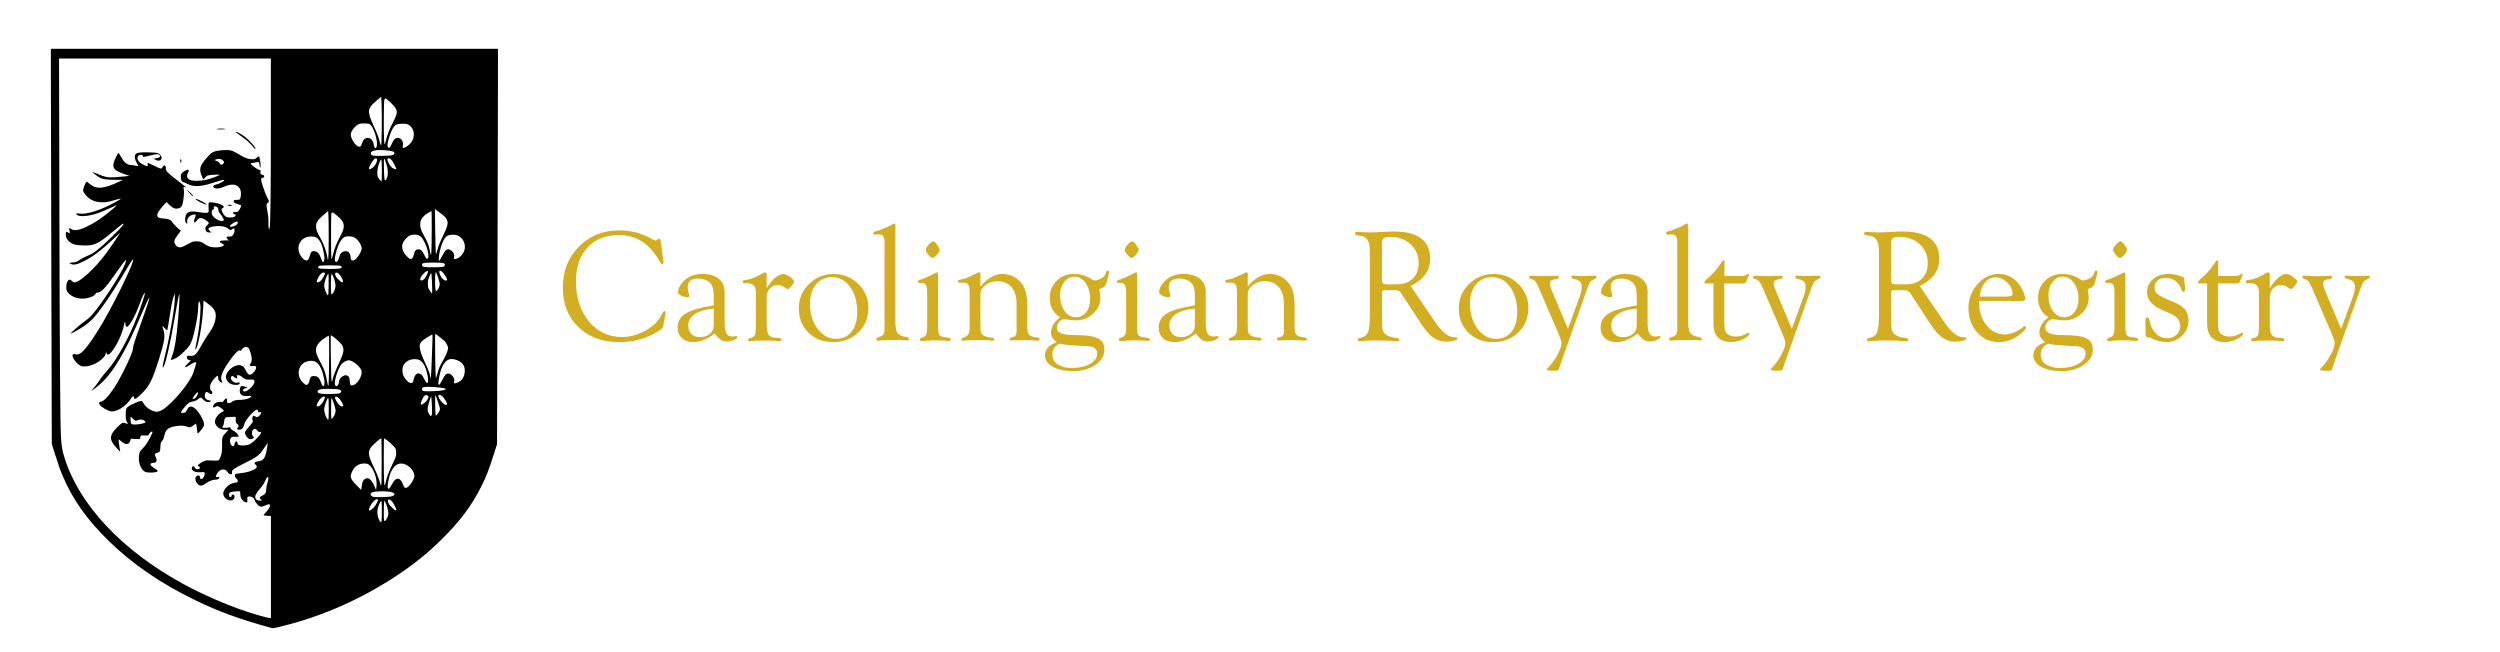 <?xml version="1.0" encoding="UTF-8" standalone="no"?><!DOCTYPE svg PUBLIC "-//W3C//DTD SVG 1.1//EN" "http://www.w3.org/Graphics/SVG/1.1/DTD/svg11.dtd"><svg width="100%" height="100%" viewBox="0 0 3196 834" version="1.1" xmlns="http://www.w3.org/2000/svg" xmlns:xlink="http://www.w3.org/1999/xlink" xml:space="preserve" xmlns:serif="http://www.serif.com/" style="fill-rule:evenodd;clip-rule:evenodd;stroke-linejoin:round;stroke-miterlimit:2;"><rect id="Artboard1" x="0" y="0" width="3193.32" height="829.242" style="fill:none;"/><g id="Layer-1" serif:id="Layer 1"><path id="path964" d="M346.354,802.571c-40.562,-11.125 -66.279,-20.513 -97.146,-35.463c-43.483,-21.066 -80.062,-46.133 -109.908,-75.316c-28.1,-27.48 -46.125,-52.859 -59.087,-83.204c-3.146,-7.363 -6.555,-17.096 -10.967,-31.317l-3.021,-9.754l-0.592,-218.746c-0.329,-120.308 -0.595,-233.967 -0.6,-252.571l-0.008,-33.825l571.6,0l-0.008,35.017c-0.005,19.258 -0.275,132.962 -0.6,252.666l-0.592,217.65l-4.129,13.017c-6.459,20.379 -9.529,28.221 -16.4,41.925c-12.221,24.379 -27.25,44.258 -51.417,67.996c-17.079,16.779 -34.579,30.862 -55.896,44.971c-46.175,30.562 -96.108,52.55 -148.116,65.225c-10.771,2.625 -10.154,2.541 -13.113,1.729Zm0,-12.434l0,-130.358l-4.571,-0.383c-2.512,-0.213 -4.712,-0.529 -4.883,-0.7c-0.171,-0.171 0.913,-1.579 2.408,-3.125c3.692,-3.829 5.855,-7.233 5.855,-9.217c-0,-1.366 -0.259,-1.65 -1.513,-1.65c-0.829,0 -2.833,0.671 -4.45,1.492c-1.617,0.821 -3.937,1.487 -5.154,1.487c-1.875,0 -2.654,-0.45 -5.054,-2.941c-1.729,-1.796 -3.088,-3.863 -3.471,-5.3c-0.713,-2.638 -2.604,-4.188 -5.733,-4.692c-3.08,-0.5 -4.038,0.608 -3.571,4.129c0.458,3.484 -0.546,4.2 -3.592,2.563c-3.2,-1.725 -5.296,-5.284 -5.412,-9.2c-0.055,-1.834 -0.121,-3.567 -0.146,-3.85c-0.079,-0.817 -10.279,-0.104 -12.271,0.854c-1.421,0.687 -1.825,1.304 -1.967,2.996c-0.216,2.587 1.125,4.121 2.563,2.925c0.491,-0.409 0.896,-1.263 0.896,-1.9c-0,-0.913 0.345,-1.117 1.637,-0.971c1.358,0.158 1.671,0.517 1.825,2.096c0.571,5.912 -6.85,7.383 -11.75,2.329c-2.362,-2.442 -3.142,-5.396 -2.167,-8.233c1.796,-5.225 7.921,-10.255 13.613,-11.18c1.875,-0.308 3.679,-0.72 4,-0.92c1.108,-0.684 0.596,-3.18 -0.888,-4.346c-1.9,-1.496 -2.883,-4.017 -2.125,-5.434c0.446,-0.833 1.65,-1.154 5.513,-1.475c8.671,-0.72 17.379,-3.291 20.746,-6.125c2.171,-1.825 2.237,-2.916 0.291,-4.72c-2.77,-2.567 -1.737,-3.925 3.567,-4.696c6.788,-0.988 8.571,-3.784 10.942,-17.159c0.625,-3.52 1.041,-6.404 0.925,-6.404c-0.117,0 -2.109,2.834 -4.434,6.296c-6.82,10.167 -8.425,11.4 -26.412,20.317c-12.3,6.096 -15.533,8.45 -14.992,10.916c0.846,3.85 -3.391,3.692 -5.696,-0.208c-3.091,-5.242 -10.387,-3.825 -13.695,2.662c-1.775,3.484 -1.584,4.334 0.875,3.871c2.512,-0.471 3.179,0.396 1.558,2.017c-0.863,0.858 -1.996,1.217 -3.875,1.217c-3.233,-0 -8.308,1.821 -11.492,4.125c-3.241,2.35 -5.816,3.62 -7.333,3.62c-4.992,0 -9.267,-8.587 -5.933,-11.92c1.8,-1.8 4.066,-1.575 4.508,0.45c0.617,2.816 0.792,3.129 1.758,3.129c1.417,-0 3.792,-2.871 4.204,-5.084c0.542,-2.879 0.121,-4.195 -1.254,-3.945c-0.646,0.116 -3.05,0.245 -5.341,0.283c-6.867,0.108 -11.217,-3.054 -9.25,-6.733c0.904,-1.692 2.362,-1.338 3.583,0.875c0.758,1.379 1.467,1.829 3.079,1.966c3.313,0.284 4.658,-2.812 1.638,-3.775c-0.625,-0.196 -1.138,-0.583 -1.138,-0.862c0,-0.917 3.829,-3.759 7.154,-5.304c2.825,-1.317 3.934,-1.5 8.046,-1.334c11.4,0.463 11.092,0.488 12.3,-1.125c0.613,-0.816 1.683,-3.366 2.383,-5.662c1.063,-3.492 1.263,-5.625 1.234,-13.075c-0.042,-10.225 0.012,-10.404 5.004,-15.792l3.346,-3.617l-3.492,-0.004c-4.696,0 -7.579,-0.887 -10.096,-3.096c-5.404,-4.745 -5.079,-10.404 0.946,-16.429c1.363,-1.366 3.396,-2.812 4.517,-3.216c1.121,-0.409 2.037,-1.067 2.037,-1.471c0,-0.925 -3.804,-4.084 -6.416,-5.321c-1.867,-0.888 -2.138,-0.871 -4.288,0.25c-1.258,0.654 -2.45,1.033 -2.65,0.837c-0.854,-0.854 -0.229,-3.037 1.283,-4.479c2.3,-2.196 4.725,-2.971 7.909,-2.533c2.65,0.367 2.758,0.317 4.187,-1.9c0.863,-1.333 2.034,-2.354 2.834,-2.467c1.241,-0.175 1.354,0.017 1.229,2.113c-0.075,1.271 0.062,2.633 0.308,3.025c0.783,1.271 4.221,0.841 5.679,-0.713c1.588,-1.687 5.304,-2.741 9.709,-2.746c7.962,-0.012 15.32,-2.358 15.375,-4.904c-0,-0.241 -1.938,-0.279 -4.313,-0.079c-7.704,0.65 -10.954,-1.817 -10.45,-7.925c0.429,-5.142 2.383,-5.962 8.033,-3.375l2.267,1.038l-2.171,0.204c-3.95,0.379 -5.612,4.316 -1.825,4.316c3.75,0 11.513,-7.341 12.388,-11.72c0.6,-2.98 -0.95,-3.98 -5.438,-3.496c-4.121,0.441 -7.171,-0.467 -9.808,-2.921c-2.013,-1.871 -3.783,-2.725 -5.65,-2.725c-1.458,-0 -1.533,0.137 -1.167,2.087c0.504,2.688 -0.446,2.742 -3.925,0.221c-2.437,-1.766 -2.616,-1.808 -3.366,-0.779c-1.359,1.854 -0.934,3.863 1.254,5.925c2.266,2.142 4.608,2.838 6.762,2.021c1.608,-0.613 2.513,-0.263 2.513,0.971c-0,2.146 -5.542,2.75 -10.304,1.129c-4.851,-1.654 -8.255,-7.133 -7.046,-11.342c1.791,-6.25 8.391,-11.866 15.266,-12.991c1.846,-0.305 2.988,-0.088 5.067,0.966c2.204,1.121 3.004,2.021 4.504,5.067c3.525,7.15 5.596,7.854 10.046,3.408c2.917,-2.921 4.117,-5.796 3.183,-7.633c-0.491,-0.958 -1.021,-1.067 -3.716,-0.75c-4.25,0.5 -5.046,-0.413 -2.992,-3.438c1.871,-2.758 1.95,-6.179 0.275,-12.212c-1.583,-5.721 -2.671,-7.733 -4.563,-8.454c-2.345,-0.892 -5.42,0.358 -6.858,2.791c-1.262,2.142 -1.675,2.371 -2.608,1.438c-1.538,-1.533 -7.742,5.054 -15.196,16.142c-7.654,11.387 -10.175,18.391 -8.071,22.458c1.192,2.304 1.192,2.512 0.021,2.512c-0.517,0 -1.725,-0.783 -2.683,-1.741c-1.346,-1.346 -1.742,-2.284 -1.742,-4.138c-0,-1.316 -0.292,-2.575 -0.65,-2.796c-0.921,-0.57 -5.279,3.888 -7.688,7.859c-1.633,2.7 -2.037,3.991 -2.062,6.608c-0.025,2.604 0.221,3.454 1.221,4.267c1.587,1.287 2.008,2.483 1.329,3.8c-0.742,1.446 -1.879,1.304 -4.013,-0.488c-2.475,-2.087 -4.3,-1.758 -4.983,0.896c-1.083,4.192 0.467,7.296 4.033,8.096c4.217,0.942 4.225,0.95 2.634,1.829c-2.975,1.65 -5.892,0.729 -9.459,-2.979c-1.129,-1.175 -2.425,-2.138 -2.883,-2.138c-0.458,0 -1.917,0.93 -3.242,2.063c-1.829,1.562 -3.508,2.308 -6.941,3.071c-4.175,0.929 -4.784,1.266 -7.829,4.346c-3.121,3.145 -7.15,8.612 -7.15,9.695c-0,0.717 4.045,0.605 5.462,-0.154c0.663,-0.354 1.733,-1.833 2.375,-3.283c0.642,-1.45 1.833,-3.075 2.654,-3.613c3.567,-2.337 9.517,2.067 14.638,10.834c3.825,6.554 5.037,10.433 4.171,13.329c-0.621,2.067 -6.755,9.608 -7.813,9.608c-0.258,0 -0.662,-2.187 -0.896,-4.858c-0.233,-2.671 -0.675,-5.521 -0.979,-6.329l-0.558,-1.467l-1.929,1.571c-1.059,0.867 -2.8,2.021 -3.871,2.567c-1.809,0.925 -2.142,0.929 -4.767,0.016c-4.271,-1.483 -7.7,-1.779 -12.958,-1.108c-10.304,1.308 -14.421,3.879 -16.096,10.058c-0.508,1.884 -1.204,4.459 -1.55,5.729c-0.342,1.267 -1.329,2.963 -2.196,3.763c-1.425,1.321 -1.608,1.987 -1.892,6.933c-0.175,3.013 -0.52,5.792 -0.77,6.175c-0.25,0.384 -1.792,1.142 -3.43,1.688c-3.408,1.133 -3.67,1.958 -1.779,5.658c2.213,4.342 1.021,7.154 -3.033,7.154c-1.246,0 -2.663,0.417 -3.183,0.934c-1.317,1.316 -0.334,2.904 3.129,5.033c6.337,3.904 6.887,4.908 3.233,5.921c-2.862,0.796 -9.933,0.8 -12.783,0.008c-4.875,-1.354 -8.921,-9.221 -8.984,-17.462c-0.05,-6.125 0.909,-8.909 4.088,-11.892c1.475,-1.379 4.004,-4.425 5.621,-6.763c2.966,-4.283 7.737,-13.495 7.737,-14.937c0,-1.721 -2.366,-0.688 -4.021,1.754l-1.72,2.533l-4.588,-0.17c-4.862,-0.175 -4.708,-0.263 -5.437,3.045l-0.371,1.684l-11.517,-0.388l-0.625,2.154c-1.679,5.763 -6.1,6.055 -12.1,0.796c-3.646,-3.196 -3.546,-3.525 -1.987,6.588l1.1,7.154l-4.142,-4.471c-8.075,-8.712 -9.413,-13.279 -5.754,-19.654c2.258,-3.942 10.608,-12.354 12.808,-12.904c1.363,-0.342 2.621,-0.075 6.608,1.412c0.405,0.15 0.005,-1.029 -0.895,-2.621c-1.492,-2.645 -1.63,-3.42 -1.621,-9.15c0.008,-7.641 0.729,-9.275 5.196,-11.82c5.008,-2.85 13.587,-6.184 14.987,-5.83c0.721,0.184 1.888,1.505 2.713,3.071c2.425,4.609 8.366,8.888 14.45,10.421c5.27,1.329 11.6,-2.25 21.65,-12.229c7.733,-7.683 14.854,-16.242 20.47,-24.592c4.7,-6.996 6.609,-10.854 8.175,-16.537c0.721,-2.621 1.671,-5.638 2.109,-6.696c1.746,-4.233 -1.354,-3.846 -8.784,1.096c-1.92,1.275 -3.825,2.321 -4.233,2.321c-1.687,0.004 -0.517,-1.888 3.275,-5.3c3.375,-3.034 3.8,-3.617 2.646,-3.63c-3.096,-0.02 -5.438,-2.625 -4.288,-4.766c0.55,-1.034 1.063,-1.142 4.042,-0.859c5.825,0.555 8.004,-1.62 15.75,-15.729c2.392,-4.362 6.113,-10.296 8.263,-13.187c4.491,-6.042 6.812,-10.834 8.029,-16.571c2.083,-9.838 0.046,-14.233 -10.088,-21.754l-4.833,-3.584l-0.404,8.567c-0.709,14.967 -3.242,32.825 -6.5,45.788c-1.734,6.891 -3.525,10.437 -3.525,6.97c-0,-0.912 0.683,-4.633 1.521,-8.27c2.654,-11.517 5.033,-32.05 5.033,-43.4c0,-4.43 -0.825,-8.317 -1.771,-8.317c-0.687,-0 -1.208,3.233 -1.208,7.504c-0,5.283 -1.492,15.546 -3.896,26.788c-2.3,10.741 -4.283,17.058 -6.613,21.033c-2.354,4.012 -10.583,12.296 -15.462,15.558c-3.642,2.434 -8.2,4.221 -8.925,3.496c-0.113,-0.112 0.708,-2.633 1.825,-5.604c3.183,-8.471 5.308,-21.854 7.425,-46.721c1.408,-16.533 2.154,-32.058 1.517,-31.467c-0.659,0.609 -2.284,8.934 -5.709,29.259c-5.862,34.812 -12.691,63.791 -15.225,64.621c-0.946,0.308 -0.112,-4.409 3.004,-17.03c6.384,-25.825 12.309,-61.079 12.217,-72.683l-0.042,-5.183l-1.454,3.762c-1.55,4.004 -3.358,13.354 -5.962,30.809c-0.884,5.9 -1.809,11.266 -2.059,11.92c-0.416,1.075 -0.754,0.884 -3.495,-2.004c-3.271,-3.441 -3.521,-3.383 -2.155,0.488c1.9,5.391 2.246,9.633 1.259,15.371c-1.946,11.275 -11.013,39.891 -15.888,50.137c-3.862,8.125 -6.975,12.371 -13.933,19.025c-6.213,5.942 -7.879,6.671 -8.475,3.708c-0.517,-2.591 -1.604,-2.212 -3.863,1.338c-6.229,9.8 -18.329,17.467 -25.704,16.287c-4.579,-0.733 -12.987,-5.858 -14.546,-8.87c-0.975,-1.888 -0.291,-3.392 1.542,-3.392c3.35,-0 10.167,-7.025 17.088,-17.608c9.712,-14.85 24.083,-44.834 24.083,-50.255c0,-2.533 2.579,-10.829 8.142,-26.204c6.808,-18.825 11.996,-34.216 12.441,-36.933l0.367,-2.217l-1.2,1.792c-0.658,0.983 -4.542,9.567 -8.625,19.071c-12.9,30.025 -18.575,41.654 -28.558,58.516c-9.129,15.421 -18.7,27.134 -28.121,34.409c-8.704,6.725 -9.354,6.979 -4.613,1.829c2.405,-2.613 5.396,-6.496 6.65,-8.625c1.255,-2.133 4.117,-5.992 6.359,-8.579c7.529,-8.688 10.521,-12.546 14.829,-19.138c13.483,-20.633 24.967,-45.179 34.654,-74.075c1.788,-5.337 3.158,-10.166 3.042,-10.729c-0.384,-1.879 -3.442,4.3 -6.738,13.621c-4.691,13.258 -11.55,26.192 -15.271,28.8c-1.308,0.912 -1.454,0.912 -2.15,-0.038c-0.408,-0.562 -0.75,-1.841 -0.754,-2.841c-0.021,-3.996 -1.046,-3.467 -1.808,0.933c-1.9,10.992 -9.921,27.817 -16.979,35.633c-2.575,2.85 -4.075,3.075 -5.267,0.8l-0.858,-1.637l-0.446,2.375c-0.338,1.787 -1.271,3.183 -3.788,5.658c-6.129,6.025 -14.941,10.046 -22.529,10.271c-3.537,0.108 -4.491,-0.104 -6.925,-1.529c-5.412,-3.171 -10.887,-12.083 -8.5,-13.833c0.696,-0.505 1.579,-0.525 3.288,-0.067c3.208,0.854 6.258,-0.588 10.362,-4.904c6.192,-6.509 16.121,-21.104 25.604,-37.65c18.138,-31.642 40.509,-78.638 37.434,-78.638c-0.821,0 -3.167,3.575 -10.163,15.496c-16.487,28.088 -33.129,52.158 -42.646,61.675c-2.3,2.304 -6.591,5.817 -9.533,7.813c-5.533,3.745 -16.887,10.066 -17.317,9.641c-0.537,-0.537 13.467,-12.771 18.038,-15.762c2.683,-1.754 6.392,-4.863 8.242,-6.904c12.8,-14.121 38.604,-53.759 43.504,-66.821c2.966,-7.913 0.479,-5.559 -9.925,9.391c-14.913,21.425 -20.784,27.788 -25.642,27.788c-1.217,-0 -1.887,0.45 -2.529,1.692c-1.779,3.437 -11.1,6.383 -18.796,5.937c-8.458,-0.487 -17.221,-6.017 -18.25,-11.508c-0.596,-3.171 0.079,-8.379 1.371,-10.596c1.533,-2.638 3.442,-2.8 5.567,-0.475c0.954,1.046 2.27,1.837 3.054,1.833c7.146,-0.033 26.012,-17.312 41.304,-37.841c3.958,-5.317 15.017,-21.505 17.308,-25.334c0.292,-0.491 -3.987,3.35 -9.512,8.538c-14.492,13.612 -25.554,21.904 -36.709,27.521c-8.645,4.354 -13.341,5.32 -16.858,3.47l-1.908,-1.004l1.491,-0.425c0.817,-0.237 2.505,-0.458 3.742,-0.487c2.9,-0.079 5.513,-1.188 8.929,-3.796c1.504,-1.15 5.104,-3.013 7.996,-4.142c2.892,-1.129 6.375,-2.758 7.742,-3.621c5.625,-3.55 15.462,-12.104 26.196,-22.775c11.02,-10.954 13.9,-14.241 13.145,-15c-0.554,-0.55 -2.72,1.046 -12.225,9c-16.141,13.505 -21.612,16.888 -29.508,18.255c-5.254,0.904 -16.967,0.42 -21.075,-0.875c-6.333,-2 -10.917,-7.275 -10.896,-12.55c0.017,-3.721 0.679,-4.334 2.946,-2.725c1.033,0.741 2.033,1.195 2.213,1.012c0.183,-0.183 0.004,-1.7 -0.4,-3.375c-0.4,-1.675 -0.596,-3.179 -0.434,-3.342c0.163,-0.162 1.304,0.392 2.534,1.225c4.045,2.746 10.125,1.734 20.85,-3.462c10.325,-5 18.883,-10.8 31.166,-21.108c3.7,-3.109 6.629,-5.75 6.509,-5.871c-0.121,-0.121 -4.288,1.641 -9.259,3.921c-4.971,2.279 -10.916,4.82 -13.216,5.65c-12.967,4.675 -25.496,5.837 -28.675,2.658c-1.767,-1.767 -0.975,-2.158 3.033,-1.496c9.375,1.55 28.467,-4.621 47.675,-15.412c3.429,-1.93 5.929,-3.609 5.55,-3.734c-0.375,-0.125 -4.525,0.888 -9.217,2.254c-7.5,2.188 -9.254,2.488 -14.496,2.484c-9.762,-0.009 -16.945,-3.384 -22.116,-10.413c-2.479,-3.362 -2.692,-3.916 -2.35,-6.096c0.446,-2.833 3.591,-9.841 4.421,-9.841c0.32,-0 2.145,1.341 4.054,2.987c8.2,7.046 17.654,6.313 37.154,-2.891l5.067,-2.392l-9.242,-0.054c-10.904,-0.071 -16.408,-0.763 -19.842,-2.496c-2.521,-1.275 -10.125,-7.108 -9.754,-7.479c0.108,-0.109 3.125,1.029 6.704,2.529c9.634,4.037 12.8,4.642 21.7,4.15c4.1,-0.225 10,-0.729 13.113,-1.117l5.662,-0.704l-6.766,-2.342c-14.813,-5.125 -16.646,-8.87 -10.438,-21.366c1.579,-3.179 3.013,-5.775 3.183,-5.771c0.171,0.008 1.609,2.221 3.192,4.917c3.529,6.025 4.392,7.1 7.25,9.041c1.504,1.017 3.063,1.529 4.667,1.529c1.329,0 4.125,0.43 6.216,0.955c2.092,0.525 3.946,0.808 4.121,0.633c0.175,-0.175 -0.679,-1.933 -1.896,-3.908c-2.495,-4.046 -3.312,-8.188 -2.066,-10.517c1.496,-2.792 4.691,-3.392 16.766,-3.167c12.421,0.238 14.196,0.767 16.196,4.829c0.938,1.905 0.979,2.421 0.292,3.855c-1.075,2.258 -4.638,2.562 -7.633,0.658l-2.088,-1.329l3.204,-0.417c1.875,-0.246 3.671,-0.883 4.321,-1.537c1.025,-1.021 1.042,-1.225 0.188,-2.438c-1.271,-1.817 -3.755,-1.725 -12.484,0.463c-8.154,2.045 -9.516,2.179 -9.025,0.904c0.554,-1.446 -1.708,-2.284 -4.062,-1.509c-2.146,0.709 -2.709,1.559 -2.7,4.08c0.004,3.204 3.054,6.3 8.625,8.762c4.396,1.946 4.708,1.9 4.3,-0.617c-0.259,-1.595 -0.134,-2.083 0.541,-2.083c0.484,0 4.034,1.608 7.892,3.575c3.854,1.967 7.571,3.575 8.258,3.575c0.8,0 1.7,-0.754 2.484,-2.083c0.679,-1.15 1.633,-2.088 2.125,-2.088c1.187,0 2.316,2.196 1.916,3.729c-0.771,2.938 2.517,6.284 16.75,17.05c5.329,4.025 9.688,7.434 9.688,7.563c-0,0.133 -0.679,-0.067 -1.508,-0.442c-2.155,-0.983 -2.721,-0.104 -1.996,3.096c0.916,4.046 -0.363,15.604 -2.25,20.317c-0.675,1.691 -1.471,2.466 -3.246,3.179c-4.667,1.867 -8.092,0.762 -13.163,-4.246l-3.387,-3.342l-3.171,3.455c-6.692,7.291 -9.271,11.579 -8.592,14.283c0.538,2.142 2.334,2.854 8.521,3.375c6.467,0.546 8.459,1.442 10.813,4.85c1.808,2.617 7.133,8.071 9.479,9.704l1.333,0.933l-3.204,4.292c-5.442,7.296 -6.167,9.733 -3.962,13.35c2.462,4.033 6.195,4.738 11.22,2.108c1.221,-0.637 4.313,-2.27 6.871,-3.629c4.171,-2.216 5.079,-2.471 8.809,-2.471c4.641,0 6.541,0.646 11.17,3.788c4.18,2.837 8.2,3.962 14.071,3.95c5.125,-0.017 9.875,-1.529 9.875,-3.146c0,-0.458 -1.058,-1.312 -2.35,-1.892c-4.954,-2.233 -3.171,-3.891 4.179,-3.891l4.888,-0l-1.604,-1.263c-1.025,-0.804 -1.538,-1.716 -1.421,-2.533c0.158,-1.104 0.512,-1.246 2.683,-1.083c1.379,0.1 3.071,-0.117 3.759,-0.488c2.058,-1.1 3.57,-4.187 3.57,-7.3c0.005,-3.162 -0.6,-3.496 -2.975,-1.637c-2.004,1.562 -2.595,1.495 -4.966,-0.588c-2.988,-2.625 -8.288,-3.817 -15.154,-3.412c-5.917,0.35 -9.834,1.716 -10.171,3.545c-0.109,0.588 0.662,1.817 1.771,2.834l1.962,1.791l-2.171,0c-3.016,0 -3.958,-0.47 -5.008,-2.5c-1.263,-2.441 -0.579,-4.879 1.95,-6.966c1.275,-1.05 2.017,-2.138 1.892,-2.779c-0.271,-1.392 -6.25,-5.505 -8.696,-5.984c-3.071,-0.6 -4.729,0.154 -6.734,3.067c-3.066,4.454 -4.725,2.05 -2.366,-3.429c1.675,-3.896 1.296,-4.913 -1.638,-4.379c-5.262,0.95 -8.896,5.087 -8.179,9.316c0.446,2.642 -0.317,3.075 -1.767,1.004c-1.283,-1.833 -1.154,-6.754 0.259,-9.87c1.975,-4.35 6.141,-5.184 16.996,-3.4c6.72,1.104 10.675,1.133 11.55,0.083c0.45,-0.542 0.545,-2.546 0.291,-6.121c-0.5,-7.042 -0.3,-7.225 6.8,-6.233c6.938,0.966 12.65,3.541 12.65,5.704c0,0.387 -0.704,1.025 -1.562,1.417c-1.346,0.616 -1.509,0.966 -1.184,2.587c0.571,2.854 3.209,6.958 5.325,8.288c2.555,1.604 9.775,1.395 11.688,-0.334c1.525,-1.379 1.329,-2.271 -0.604,-2.725c-0.892,-0.208 -1.517,-0.837 -1.634,-1.641c-0.175,-1.2 0.042,-1.296 2.613,-1.184c2.533,0.109 2.962,-0.075 4.529,-1.95c1.717,-2.054 3.379,-6.241 2.738,-6.883c-0.184,-0.183 -1.905,-0.742 -3.821,-1.242c-3.8,-0.983 -5.571,-2.196 -5.571,-3.808c-0,-1.329 1.175,-1.758 4.796,-1.758c3.525,-0 4.033,-0.7 4.55,-6.255c0.629,-6.729 -2.138,-11.341 -7.734,-12.883c-3.337,-0.921 -8.429,-0.054 -13.975,2.379c-5.125,2.25 -8.991,2.888 -11.42,1.879c-3.738,-1.545 -2.68,-3.97 2.112,-4.862c2.875,-0.538 9.213,-3.979 9.629,-5.233c0.404,-1.205 -2.191,-0.68 -11.475,2.316c-10.379,3.346 -13.016,4.004 -19.271,4.796c-6.308,0.8 -11.945,-0.121 -16.583,-2.717c-2.037,-1.137 -4.279,-2.07 -4.979,-2.07c-2.813,-0 -4.304,-8.096 -2.054,-11.134c1.233,-1.666 4.662,-3.862 7.25,-4.637c2.021,-0.609 2.408,1.2 0.846,3.921c-2.317,4.02 -1.196,7.445 3.004,9.183c3.533,1.458 12.729,1.354 19.937,-0.229c6.479,-1.425 18.963,-6.171 17.196,-6.538c-2.35,-0.487 -13.754,0.296 -15.208,1.046c-0.821,0.425 -2.342,1.746 -3.384,2.938l-1.891,2.17l-1.459,-3.279c-4.491,-10.087 -3.529,-13.916 6.317,-25.125c5.796,-6.596 8.442,-7.975 17.104,-8.912c3.446,-0.371 8.075,-0.525 10.296,-0.342c4.183,0.35 5.958,1.129 15.642,6.863c5.637,3.337 10.221,4.866 14.579,4.866c3.275,0 3.796,-0.183 5.937,-2.116c2.142,-1.942 2.396,-2.03 2.921,-1.042c1.442,2.687 2.546,13.887 1.375,13.887c-0.283,0 -0.671,-1.516 -0.862,-3.37c-0.192,-1.855 -0.663,-3.567 -1.046,-3.8c-0.383,-0.238 -2.075,-0.067 -3.758,0.383c-1.684,0.446 -3.817,0.817 -4.742,0.821c-1.279,0.004 -1.638,0.258 -1.483,1.05c0.283,1.496 8.154,7.233 10.533,7.679c1.933,0.362 1.996,0.458 1.7,2.658c-0.338,2.5 0.125,3.134 2.729,3.754c0.917,0.221 1.817,0.796 2.004,1.284c0.446,1.158 -0.833,2.654 -2.271,2.654c-1.775,-0 -1.995,1.65 -0.829,6.217c1.346,5.275 5.871,17.108 7.809,20.412c1.775,3.038 1.829,4.125 0.237,4.979c-2.296,1.225 -2.437,3.059 -0.858,11.004c1.116,5.592 1.45,9.017 1.358,13.85c-0.133,6.846 0.417,10.092 1.404,8.325c1.134,-2.02 1.667,-42.887 1.684,-128.712l0.016,-88.658l-270.787,-0l0.421,189.391c0.433,193.196 1.062,281.196 2.129,296.079c0.8,11.163 1.525,15.317 4.225,24.142c18.433,60.292 73.171,118.829 151.062,161.554c24.929,13.675 57.338,27.784 83.321,36.279c11.433,3.738 25.754,7.709 27.992,7.763l1.637,0.037Zm-55.433,-527.425c-0,-0.695 2.6,-1.166 4.462,-0.812c0.817,0.158 1.338,0.521 1.159,0.812c-0.425,0.688 -5.621,0.688 -5.621,0Zm-31.663,-2.666c-4.104,-1.688 -8.995,-4.646 -9.325,-5.634c-0.32,-0.958 4.259,0.838 9.567,3.755c6.154,3.383 6.017,4.454 -0.242,1.879Zm-15.166,-11.259c-4.529,-4.975 -5.217,-5.812 -4.796,-5.812c0.637,-0 7.521,6.629 7.521,7.242c-0,0.995 -0.988,0.475 -2.725,-1.43Zm-13.604,-41.92c-0.2,-0.517 -0.192,-1.617 0.016,-2.442c0.467,-1.863 1.388,-0.717 1.4,1.746c0.009,1.783 -0.837,2.204 -1.416,0.696Zm94.075,-17.838c-4.046,-5.333 -9.205,-10.104 -15.859,-14.667c-3.891,-2.666 -7.221,-5.087 -7.4,-5.37c-1.237,-2.005 6.588,1.816 11.492,5.612c4.467,3.454 11.637,10.892 12.942,13.425c1.541,2.992 0.808,3.613 -1.175,1Zm-47.646,-24.133c1.646,-0.709 9.929,-0.709 11.025,-0c0.604,0.387 -1.221,0.566 -5.663,0.541c-4.212,-0.02 -6.129,-0.216 -5.362,-0.541Zm211.241,488.75c0.021,-6.721 -0.204,-12.596 -0.495,-13.059c-0.709,-1.116 -3.313,3.996 -4.605,9.034c-1.533,5.987 -0.112,13.625 3.217,17.304c0.963,1.062 1.017,1.062 1.425,0.021c0.233,-0.596 0.442,-6.579 0.458,-13.3Zm4.992,11.462c1.65,-1.825 3.379,-6.3 3.392,-8.791c0.012,-2.809 -1.75,-9.513 -3.613,-13.721c-1.237,-2.788 -1.337,-2.871 -1.762,-1.467c-0.542,1.788 -0.725,22.746 -0.209,24.092c0.467,1.216 1.017,1.187 2.192,-0.113Zm-15.137,-16.529c2.695,-2.921 5.77,-8.804 5.137,-9.825c-0.204,-0.333 -0.875,-0.604 -1.483,-0.604c-3.267,-0 -11.067,11.037 -9.917,14.033c0.304,0.804 0.542,0.809 2.025,0.038c0.925,-0.475 2.833,-2.117 4.238,-3.642Zm28.675,2.967c-0,-1.142 -3.775,-8.504 -5.213,-10.163c-1.571,-1.821 -4.179,-3.396 -4.892,-2.954c-0.912,0.563 -0.762,3.125 0.317,5.392c1.133,2.391 7.533,8.633 8.85,8.633c0.517,0 0.938,-0.408 0.938,-0.908Zm-173,-12.871c-2.584,-1.925 -2.142,-3.35 1.55,-4.983c3.812,-1.684 5.15,-3.955 5.162,-8.746c0.004,-1.754 0.692,-5.325 1.525,-7.934c1.496,-4.683 1.533,-7.791 0.083,-7.325c-0.395,0.125 -1.154,1.15 -1.683,2.275c-0.533,1.125 -1.671,3.521 -2.537,5.325c-0.863,1.805 -3.534,5.475 -5.934,8.159c-4.537,5.075 -6.129,8.366 -5.416,11.204c0.558,2.229 2.47,3.287 5.891,3.267l2.996,-0.017l-1.637,-1.221l-0,-0.004Zm167.279,-4.2c5.75,-1.967 3.891,-4.896 -3.759,-5.925c-6.975,-0.942 -18.858,-0.463 -21.366,0.858c-3.329,1.759 -2.417,4.725 1.791,5.817c2.913,0.754 20.596,0.187 23.334,-0.75Zm-38.1,-15.504c0.683,-5.129 4.112,-8.317 7.921,-7.359c2.65,0.667 5.737,4.525 7.937,9.917l2.033,4.996l0.546,-4.454c1.213,-9.896 -3.608,-23.55 -9.975,-28.271c-2.4,-1.779 -8.541,-1.708 -12.621,0.146c-3.887,1.762 -5.995,3.825 -8.029,7.846c-3.846,7.6 -3.216,9.933 4.942,18.32l6.067,6.23l0.404,-2.292c0.221,-1.263 0.571,-3.546 0.775,-5.079Zm37.712,0.991c1.392,-2.62 3.342,-5.5 4.329,-6.4c3.771,-3.437 7.663,-1.366 10.125,5.38c1.567,4.304 2.405,5.175 4.48,4.654c4.008,-1.004 10.925,-11.909 10.237,-16.138c-1.242,-7.666 -9.342,-14.808 -16.833,-14.85c-8.2,-0.041 -14.104,8.229 -16.684,23.379c-1.725,10.121 0.159,11.846 4.346,3.975Zm-12.666,-29.775c-0,-16.183 -0.188,-29.612 -0.417,-29.841c-0.579,-0.579 -10.471,7.866 -12.821,10.954c-4.792,6.279 -4.262,10.458 3.321,26.179c4.721,9.783 8.425,19.754 8.425,22.675c-0,0.758 0.15,0.8 0.746,0.204c0.575,-0.579 0.746,-7.425 0.746,-30.171Zm5.095,26.642c1.284,-6.246 4.184,-14.042 8.809,-23.683c4.475,-9.325 4.575,-9.634 4.575,-14.104c-0,-4.121 -0.179,-4.817 -1.813,-7.15c-1.608,-2.3 -10.196,-9.796 -12.941,-11.296c-0.984,-0.538 -1.042,0.779 -1.038,24.037c0,25.021 0.396,36.421 1.238,35.904c0.254,-0.162 0.783,-1.829 1.17,-3.708Zm-193.054,-49.429c1.117,-4.442 3.471,-4.154 4.034,0.492c0.133,1.075 3.991,1.845 7.958,1.587c5.925,-0.383 9.008,-1.925 14.687,-7.35c6.921,-6.612 9.088,-10.717 5.271,-9.987c-1.104,0.212 -1.796,-0.209 -3.054,-1.859c-1.833,-2.404 -3.175,-2.658 -5.229,-0.996c-1.984,1.605 -2.013,6.463 -0.059,8.546c1.338,1.421 1.342,1.446 0.188,2.488c-1.604,1.454 -5.042,1.458 -6.637,0.012c-2.371,-2.146 -4.271,-6.05 -3.859,-7.921c0.208,-0.95 2.479,-4.054 5.058,-6.92c4.58,-5.084 5.825,-7.138 4.738,-7.813c-0.908,-0.562 -0.613,-4.821 0.396,-5.658c0.771,-0.642 1.221,-0.604 2.625,0.225c0.929,0.55 2.146,1 2.7,1c1.454,-0 5.066,-3.817 5.066,-5.354c0,-1.134 -0.229,-1.25 -1.795,-0.905c-1.642,0.363 -1.821,0.242 -2.159,-1.441c-0.241,-1.204 -0.725,-1.838 -1.4,-1.838c-1.725,0 -6.225,3.867 -10.091,8.671c-4.059,5.046 -5.546,7.646 -6.588,11.517c-0.979,3.633 -2.946,5.441 -5.921,5.441c-2.954,0 -3.471,-0.754 -1.887,-2.766c1.654,-2.104 1.571,-2.625 -0.7,-4.496c-1.821,-1.496 -1.942,-1.838 -1.942,-5.363l0,-3.766l-5.746,0.037c-7.746,0.05 -8.55,0.584 -9.058,6.017c-0.242,2.617 -0.792,4.621 -1.546,5.642c-0.646,0.87 -1.008,1.745 -0.804,1.945c0.575,0.575 7.079,0.425 8.733,-0.2c1.288,-0.491 1.517,-0.391 1.675,0.725c0.175,1.2 0.854,1.759 5.959,4.909c2.1,1.291 4.816,4.891 4.47,5.916c-0.133,0.396 -1.725,0.559 -4.216,0.425c-4.65,-0.245 -6.059,0.58 -6.688,3.93c-0.741,3.97 1.942,9.004 4.317,8.091c0.458,-0.175 1.133,-1.516 1.504,-2.983Zm-118.708,-25.717c5.225,-1.154 5.954,-2.246 2.796,-4.196c-2.4,-1.487 -4.817,-1.6 -7.767,-0.366c-1.175,0.491 -2.425,0.891 -2.779,0.891c-0.354,0 -1.971,-1.241 -3.596,-2.762l-2.954,-2.763l-0,4.059c-0,5.504 0.716,6.254 5.904,6.179c2.162,-0.029 5.937,-0.5 8.396,-1.042Zm239.016,-19.2c0,-9.196 -0.204,-13.675 -0.629,-13.675c-0.896,0 -3.291,5.534 -4.5,10.384c-0.887,3.558 -0.925,4.62 -0.287,7.716c1.033,4.996 3.733,10.288 4.887,9.575c0.292,-0.179 0.529,-6.479 0.529,-14Zm8.113,6.142c0.758,-2.596 0.792,-3.708 0.204,-6.554c-0.921,-4.463 -4.104,-13.263 -4.796,-13.263c-0.65,0 -0.741,25.829 -0.095,26.475c0.783,0.784 3.741,-3.416 4.687,-6.658Zm123.754,1c0.467,-2.017 0.179,-12.1 -0.558,-19.625l-0.384,-3.875l-2.262,6.854c-3.063,9.271 -3.013,12.646 0.262,17.467c1.413,2.075 2.334,1.821 2.942,-0.821Zm9.4,-3.863c1.096,-2.245 1.121,-2.65 0.329,-5.662c-1.008,-3.858 -4.404,-13.6 -5.179,-14.867c-0.337,-0.554 -0.483,3.979 -0.383,11.921c0.087,7.046 0.404,13.192 0.704,13.658c0.438,0.675 0.821,0.5 1.946,-0.895c0.771,-0.955 1.933,-2.825 2.583,-4.155Zm-151.283,-8.462c2.483,-2.588 5.475,-8.229 5.008,-9.446c-1.058,-2.754 -6.091,1.046 -8.937,6.746c-2.013,4.037 -1.992,4.937 0.116,4.937c1.146,0 2.334,-0.695 3.813,-2.237Zm28.492,1.325c-0,-1.783 -3.53,-7.867 -5.642,-9.721c-2.271,-1.992 -4.313,-2.437 -4.846,-1.05c-0.467,1.217 2.525,6.858 5.008,9.446c2.284,2.379 5.48,3.15 5.48,1.325Zm104.187,-3.746c2.092,-1.583 4.892,-5.837 4.892,-7.429c-0,-1.283 -2.192,-2.754 -3.567,-2.396c-1.804,0.475 -3.396,2.621 -5.092,6.883c-1.833,4.6 -1.687,6.28 0.45,5.15c0.746,-0.395 2.238,-1.387 3.317,-2.208Zm28.504,2.008c0.521,-1.362 -3.325,-7.962 -5.946,-10.212c-5.383,-4.604 -6.987,-0.808 -2.287,5.408c3.421,4.529 7.437,6.871 8.233,4.804Zm-321.104,-8.7c1.692,-1.695 3.4,-5.779 2.704,-6.479c-0.604,-0.6 -2.366,0.988 -4.575,4.125c-1.229,1.75 -2.233,3.4 -2.233,3.671c-0,1.142 2.421,0.363 4.104,-1.317Zm184.158,-5.491c0.875,-0.421 1.659,-1.35 1.767,-2.1c0.15,-1.071 -0.279,-1.559 -2.087,-2.359c-3.45,-1.525 -23.475,-1.52 -26.267,0.005c-2.058,1.125 -2.517,2.787 -1.096,3.966c0.463,0.384 2.542,0.938 4.621,1.234c5.129,0.725 21.062,0.208 23.062,-0.75l0,0.004Zm130.355,-3.459c3.825,-0.687 5.554,-1.429 4.891,-2.091c-1.687,-1.688 -23.383,-3.425 -27.875,-2.234c-1.75,0.463 -2.116,0.85 -2.266,2.396c-0.155,1.542 0.087,1.946 1.487,2.496c2.017,0.792 18.383,0.4 23.763,-0.567Zm-150.521,-6.858c0.916,-2.412 0.691,-5.458 -0.879,-11.95c-3.471,-14.325 -8.738,-20.092 -17.421,-19.071c-4.592,0.542 -7.817,2.088 -10.45,5.013c-5.759,6.391 -4.888,16.646 1.954,23.046c1.587,1.487 3.425,2.704 4.083,2.704c1.888,-0 3.575,-2.317 3.996,-5.492c0.213,-1.592 0.904,-3.558 1.542,-4.367c0.971,-1.233 1.662,-1.466 4.341,-1.466c3.775,-0 6.075,1.562 7.609,5.175c0.533,1.25 1.504,3.55 2.162,5.104c1.342,3.183 2.209,3.55 3.063,1.304Zm6.466,-39.812c0.067,-20.871 -0.033,-23.713 -0.816,-23.413c-0.492,0.188 -2.867,1.675 -5.279,3.304c-8.513,5.742 -11.771,11.309 -10.517,17.967c0.596,3.171 2.15,6.637 7.329,16.379c3.221,6.05 4.85,11.025 6.354,19.371c0.654,3.637 1.4,6.933 1.65,7.321c0.704,1.083 1.192,-14.634 1.279,-40.929Zm11.721,38.912c0.479,-0.925 0.871,-2.442 0.871,-3.362c0,-2.717 1.975,-5.68 4.775,-7.159c3.25,-1.716 4.879,-1.712 6.904,0.029c1.396,1.205 1.663,1.984 1.979,5.813c0.434,5.158 0.792,5.917 2.796,5.917c6.292,-0 14.225,-12.4 12.221,-19.096c-1.467,-4.896 -11.579,-13.079 -16.158,-13.079c-2.484,-0 -7.421,2.675 -9.425,5.108c-3.629,4.4 -8.454,18.196 -8.454,24.167c-0,4.291 2.629,5.262 4.491,1.662Zm132.596,-5.171c2.917,-5.916 4.713,-8.2 6.871,-8.741c4.342,-1.092 10.208,5.916 8.571,10.229c-0.888,2.329 0.087,2.837 3.316,1.737c4.067,-1.383 7.105,-4.062 8.634,-7.616c2.983,-6.934 1.983,-14.255 -2.463,-18.063c-4.25,-3.633 -11.121,-5.667 -15.333,-4.533c-6.771,1.825 -11.458,10.691 -13.829,26.154c-1.3,8.496 0.3,8.808 4.233,0.833Zm-37.667,2.671c0.346,-0.417 1.084,-2.567 1.642,-4.779c1.621,-6.463 4.983,-8.396 9.479,-5.45c0.809,0.529 2.388,2.887 3.504,5.242c3.146,6.629 5.159,7.504 5.159,2.241c-0,-7 -3.088,-17.404 -6.496,-21.887c-2.954,-3.884 -5.9,-5.321 -10.788,-5.254c-6.733,0.095 -12.42,3.57 -14.679,8.975c-1.212,2.904 -1.016,8.95 0.388,12.041c3.075,6.788 9.508,11.621 11.791,8.871Zm-102.412,-2.937c0.021,-2.271 3.954,-12.667 8.075,-21.342c6.817,-14.338 7.454,-18.617 3.633,-24.329c-1.646,-2.454 -10.087,-9.888 -13.104,-11.534c-1.079,-0.587 -1.1,0.175 -0.733,25.825c0.404,28.121 0.712,34.613 1.591,33.225c0.292,-0.458 0.534,-1.287 0.538,-1.845Zm126.921,-26.025c0.35,-10.371 0.758,-21.875 0.912,-25.563c0.171,-4.017 0.054,-6.708 -0.283,-6.708c-0.309,-0 -2.379,1.108 -4.596,2.458c-9.396,5.721 -11.483,8.017 -11.483,12.629c-0,3.909 2.412,11.359 6.475,19.988c4.95,10.5 6.437,14.458 7.025,18.666l0.445,3.18l0.438,-2.896c0.237,-1.592 0.721,-11.384 1.067,-21.754Zm10.387,8.262c0.838,-1.804 3.017,-5.829 4.846,-8.942c3.187,-5.429 5.679,-11.812 5.667,-14.516c-0.009,-2.088 -2.68,-7.104 -4.838,-9.088c-2.137,-1.962 -9.787,-8.016 -11.196,-8.862c-0.721,-0.434 -0.791,3.433 -0.483,27.158c0.196,15.217 0.554,28.183 0.796,28.813c0.312,0.816 0.9,-0.625 2.062,-5.071c0.892,-3.417 2.309,-7.692 3.146,-9.492Zm-142.204,-104.317c0.087,-7.325 -0.071,-13.55 -0.354,-13.833c-0.679,-0.679 -3.446,5.546 -4.671,10.508c-0.8,3.242 -0.85,4.505 -0.279,7.35c0.825,4.125 3.5,9.842 4.458,9.525c0.483,-0.162 0.733,-4.154 0.846,-13.55Zm6.737,8.859c2.096,-4.104 2.513,-7.617 1.455,-12.196c-1.046,-4.5 -3.505,-10.363 -4.35,-10.363c-1.13,0 -1.45,22.1 -0.367,25.546c0.367,1.179 1.817,-0.15 3.262,-2.987Zm125.455,-9.829c-0.238,-6.771 -0.63,-12.846 -0.875,-13.5c-0.35,-0.95 -0.859,-0.171 -2.48,3.808c-1.704,4.183 -2.041,5.746 -2.029,9.479c0.004,3.179 0.329,5.071 1.113,6.554c1.304,2.471 3.854,5.963 4.354,5.963c0.192,-0 0.154,-5.538 -0.083,-12.304Zm6.691,7.975c1.725,-1.838 3.113,-5.334 3.113,-7.842c-0,-2.258 -2.55,-10.892 -4.063,-13.758l-0.941,-1.788l-0.446,2.383c-0.954,5.134 -0.45,22.355 0.658,22.355c0.225,-0 0.979,-0.609 1.679,-1.35Zm-149.225,-11.8c1.979,-1.742 5.713,-8.2 5.713,-9.896c-0,-0.496 -0.704,-0.796 -1.867,-0.796c-1.362,-0 -2.4,0.562 -3.829,2.075c-2.379,2.525 -5.3,8.3 -4.821,9.537c0.55,1.438 2.554,1.055 4.804,-0.92Zm28.696,0.266c-1.312,-5.229 -5.621,-10.958 -8.242,-10.958c-1.795,-0 -2.204,0.867 -1.55,3.3c0.888,3.312 6.884,9.208 9.371,9.212c0.575,0.005 0.696,-0.445 0.421,-1.554Zm102.638,-1.746c2.8,-1.962 6.762,-9.45 5.812,-10.987c-0.958,-1.554 -7.075,3.854 -9.054,8.004c-1.629,3.408 0.212,5.1 3.242,2.983Zm30.266,-0.72c-1.016,-4.121 -6.412,-10.875 -8.687,-10.875c-1.684,-0 -1.534,2.616 0.362,6.425c1.896,3.8 4.496,6.091 6.921,6.091c1.671,0 1.775,-0.125 1.404,-1.641Zm-136.521,-13.805c2.221,-0.529 2.613,-2.1 0.784,-3.141c-1.938,-1.104 -25.821,-1.121 -27.75,-0.021c-1.479,0.846 -1.75,2.179 -0.596,2.921c1.692,1.096 23.196,1.279 27.562,0.241Zm132.471,-2.333c0.834,-0.462 1.342,-1.304 1.342,-2.225c-0,-2.471 -2.083,-2.883 -14.6,-2.883c-12.5,-0 -14.604,0.412 -14.604,2.866c-0,2.8 2.567,3.296 16.091,3.121c6.976,-0.091 10.875,-0.383 11.771,-0.879Zm-152.779,-8.65c0.425,-2.171 0.258,-4.25 -0.733,-9.287c-1.563,-7.921 -3.192,-12.413 -5.688,-15.684c-2.896,-3.8 -5.271,-4.933 -10.221,-4.891c-12.2,0.112 -19.333,10.237 -15.129,21.475c1.7,4.55 6.117,9.183 8.746,9.183c2.271,-0 3.163,-1.213 4.588,-6.258c1.212,-4.305 2.312,-5.663 4.587,-5.663c4.413,0 7.383,2.708 9.396,8.563c2.275,6.604 3.521,7.32 4.454,2.562Zm17.267,1.246c0.471,-0.738 1.262,-2.729 1.754,-4.425c1.246,-4.267 1.967,-5.446 4.158,-6.783c2.321,-1.413 5.625,-1.496 7.492,-0.188c1.667,1.163 3.05,4.254 3.05,6.796c-0,4.967 3.35,5.654 7.375,1.517c3.692,-3.8 7.162,-10.621 6.733,-13.246c-0.875,-5.396 -5.258,-11.492 -9.846,-13.696c-2.762,-1.325 -8.279,-1.758 -11.004,-0.858c-4.787,1.579 -9.104,9.004 -12.091,20.783c-2.009,7.908 -1.884,11.442 0.408,11.442c0.612,-0 1.5,-0.605 1.971,-1.342Zm133.666,-6.588c4.096,-8.154 6.642,-9.737 10.967,-6.82c3.454,2.329 4.875,5.829 3.863,9.533c-0.405,1.487 -0.3,1.637 1.133,1.637c3.933,0 9.179,-4.295 11.542,-9.45c2.72,-5.95 1.083,-13.641 -3.821,-17.95c-3.217,-2.82 -5.904,-3.791 -10.396,-3.745c-5.013,0.05 -7.8,1.245 -10,4.283c-3.604,4.971 -7.117,16.162 -7.688,24.479c-0.325,4.771 -0.283,5.017 0.696,4.204c0.571,-0.475 2.238,-3.25 3.704,-6.171Zm-145.291,-22.525c0.037,-12 -0.109,-24.67 -0.321,-28.158l-0.388,-6.35l-3.337,2.779c-9.788,8.15 -12.188,11.488 -12.142,16.884c0.038,4.145 1.15,7.154 5.371,14.554c3.825,6.7 6.925,14.487 8.138,20.441c0.454,2.225 1.041,5.117 1.304,6.43l0.483,2.383l0.413,-3.575c0.229,-1.967 0.445,-13.392 0.479,-25.388Zm5.7,20.438c1.966,-7.763 4.266,-13.588 8.637,-21.875c4.104,-7.783 4.925,-10.125 4.892,-14c-0.021,-3.358 -1.071,-5.667 -4.079,-8.996c-2.825,-3.125 -9.359,-8.296 -10.484,-8.296c-0.491,0 -1.087,0.738 -1.32,1.642c-0.517,1.983 -0.446,55.7 0.075,57.058c0.204,0.525 0.45,0.879 0.545,0.779c0.096,-0.095 0.875,-2.937 1.734,-6.312Zm101.562,4.929c0.65,-0.829 1.371,-2.637 1.604,-4.021c0.813,-4.9 2.642,-6.987 6.117,-6.987c2.633,-0 4.767,2.083 7.042,6.883c2.541,5.354 3.575,6.367 4.816,4.717c1.813,-2.409 -0.345,-12.704 -4.32,-20.596c-3.805,-7.567 -6.5,-9.613 -12.763,-9.692c-4.862,-0.058 -7.704,1.317 -11.567,5.613c-3.595,4.004 -4.983,8.321 -3.97,12.383c0.908,3.646 2.937,7.05 5.916,9.946c3.738,3.625 5.342,4.021 7.125,1.754Zm24.45,-35.596c0.042,-13.358 -0.075,-24.287 -0.262,-24.287c-0.192,-0 -2.213,1.108 -4.492,2.462c-5.354,3.184 -8.546,6.792 -9.492,10.738c-1.341,5.596 -0.1,10.571 4.725,18.929c3.68,6.383 5.85,11.971 6.967,17.937c0.458,2.459 1.029,5.142 1.263,5.963c0.808,2.842 1.212,-7.054 1.291,-31.742Zm9.038,19.546c0.7,-1.979 3.421,-8.071 6.046,-13.533c8,-16.667 7.416,-19.388 -6.309,-29.425l-4.716,-3.446l0.383,27.658c0.212,15.217 0.571,28.334 0.8,29.154c0.354,1.246 0.592,0.809 1.471,-2.662c0.575,-2.279 1.621,-5.767 2.325,-7.746Zm-259.846,-25.379c2.396,-1.221 3.65,-3.671 2.479,-4.846c-1.304,-1.3 -9.679,3.8 -9.679,5.892c-0,1.204 3.9,0.637 7.2,-1.046Zm-14.946,-7.083c0,-1.205 -3.096,-6.259 -5.208,-8.509c-1.029,-1.096 -1.571,-2.421 -1.696,-4.166c-0.208,-2.975 -1.825,-4.655 -4.471,-4.655c-1.579,0 -1.683,0.134 -1.354,1.78c0.279,1.391 0.117,1.866 -0.758,2.191c-1.609,0.592 -1.992,1.384 -2,4.117c-0.009,1.933 0.429,2.937 2.141,4.937c3.146,3.675 8.588,6.196 12.004,5.563c0.763,-0.142 1.342,-0.683 1.342,-1.258Zm202.017,-62.48c-0.025,-7.133 -0.254,-13.5 -0.509,-14.154c-0.42,-1.075 -0.562,-0.996 -1.512,0.842c-3.15,6.092 -4.688,15.258 -3.367,20.1c0.609,2.242 3.759,6.175 4.946,6.175c0.263,-0 0.463,-5.833 0.442,-12.963Zm6.771,7.892c1.491,-4.771 1.054,-10.783 -1.296,-17.692c-3.017,-8.887 -3.117,-8.683 -2.842,5.775c0.138,7.213 0.45,13.73 0.696,14.484c0.762,2.371 2.246,1.266 3.442,-2.567Zm-16.784,-13.8c2.638,-2.842 4.471,-7.462 3.729,-9.392c-0.2,-0.52 -0.962,-0.941 -1.7,-0.941c-2.291,-0 -9.295,11.2 -8.425,13.471c0.28,0.733 0.68,0.691 2.58,-0.288c1.233,-0.633 2.954,-1.917 3.816,-2.85Zm26.129,-2.25c-2.9,-5.942 -5.795,-8.925 -7.879,-8.129c-0.866,0.329 -1.296,0.942 -1.208,1.717c0.242,2.204 3.167,7.654 5.108,9.516c1.875,1.8 5.9,3.367 6.271,2.446c0.104,-0.258 -0.925,-2.758 -2.292,-5.55Zm-218.979,-1.225c1.134,-1.133 1.354,-1.737 0.925,-2.542c-1.054,-1.97 -2.962,-3.225 -5.387,-3.549c-2.267,-0.305 -6.017,0.666 -6.017,1.558c0,0.217 1.133,0.787 2.517,1.267c1.496,0.52 2.808,1.454 3.225,2.3c1.371,2.758 2.679,3.025 4.737,0.966Zm216.804,-11.204c1.809,-0.792 2.238,-1.275 2.084,-2.342c-0.292,-2.054 -2.759,-2.862 -10.946,-3.587c-12.929,-1.146 -20.121,0.546 -19.125,4.508c0.604,2.409 2.671,2.771 14.683,2.588c8.717,-0.134 11.504,-0.379 13.304,-1.167Zm-20.475,-11.092c1.625,-6.029 -3.366,-23.1 -8.037,-27.487c-1.367,-1.284 -2.233,-1.509 -6.475,-1.688c-7.05,-0.296 -9.563,0.546 -13.388,4.471c-4.008,4.117 -5.733,7.804 -5.2,11.125c0.909,5.696 7.109,14.113 10.392,14.113c2.129,-0 2.833,-0.821 3.967,-4.634c2.908,-9.791 13.396,-8.412 14.871,1.954c0.704,4.959 2.8,6.121 3.87,2.146Zm18.571,-1.75c2.921,-7.008 4.842,-9.033 8.584,-9.037c4.237,-0.004 7.562,5.525 6.191,10.296c-0.762,2.666 0.125,3.283 2.854,1.983c3.888,-1.854 7.767,-5.588 9.509,-9.142c4.258,-8.708 0.229,-19.171 -8.071,-20.95c-3.217,-0.691 -11.038,-0.029 -13.175,1.117c-3.063,1.642 -7.075,9.558 -9.317,18.404c-1.558,6.138 -1.741,8.496 -0.8,10.259c0.938,1.745 2.821,0.441 4.225,-2.93Zm-12.183,-20.775c0.133,-11.412 0.029,-25.258 -0.233,-30.766l-0.475,-10.017l-6.084,5.1c-11.712,9.817 -12.133,13.371 -3.733,31.738c5.092,11.137 6.654,15.254 8.054,21.204c0.692,2.925 1.3,4.416 1.658,4.058c0.325,-0.325 0.671,-9.338 0.813,-21.317Zm5.221,15.463c1.771,-7.567 4.366,-14.246 9.096,-23.396c4.775,-9.246 5.637,-12.475 4.366,-16.325c-0.821,-2.492 -5.312,-7.608 -10.387,-11.833c-5.534,-4.609 -5.388,-5.121 -5.638,19.683c-0.212,20.633 0.246,36.488 1.054,36.488c0.238,-0 0.913,-2.08 1.509,-4.617Z" style="fill-rule:nonzero;"/></g><g><path d="M844.769,308.921l3.224,24.18l0.303,2.519l-0.303,1.008c-0.336,0.604 -0.839,0.94 -1.511,1.007c-0.806,0.067 -2.015,-1.34 -3.627,-4.22c-12.572,-21.971 -29.615,-32.957 -51.129,-32.957c-17.143,0 -30.656,5.265 -40.539,15.794c-9.883,10.529 -14.824,24.913 -14.824,43.154c-0,20.991 5.496,38.142 16.487,51.454c10.992,13.312 25.127,19.968 42.406,19.968c10.084,0 20,-2.694 29.748,-8.084c9.748,-5.39 16.505,-11.924 20.269,-19.604c1.746,-3.572 3.09,-5.391 4.03,-5.458c1.075,-0.067 1.612,0.574 1.612,1.925l-0.101,1.113l-0.403,2.229l-2.317,12.355l-0.403,1.822c-0.269,1.747 -1.847,3.56 -4.735,5.441c-15.516,9.873 -32.609,14.81 -51.282,14.81c-21.627,0 -39.057,-6.41 -52.289,-19.23c-13.232,-12.82 -19.847,-29.7 -19.847,-50.641c-0,-20.941 6.85,-38.342 20.551,-52.202c13.701,-13.86 30.894,-20.79 51.579,-20.79c14.171,0 27.2,3.191 39.088,9.571l4.03,2.116l1.612,0.705l1.712,0.605c0.336,-0 0.841,-0.269 1.513,-0.806c1.48,-1.075 2.489,-1.612 3.027,-1.612c1.077,-0 1.784,1.276 2.119,3.828Z" style="fill:#d4ae21;fill-rule:nonzero;"/><path d="M912.473,390.428l0,-12.421c0,-7.679 -1.444,-12.987 -4.332,-15.924c-3.896,-4.007 -9.135,-6.011 -15.717,-6.011c-8.866,0 -13.299,3.73 -13.299,11.19c-0,2.197 0.437,4.728 1.31,7.592c0.403,1.199 0.638,2.264 0.705,3.197c0.067,1.199 -0.6,1.798 -2.001,1.798c-3.135,0 -5.986,-0.672 -8.554,-2.015c-2.568,-1.343 -3.852,-2.821 -3.852,-4.433c-0,-4.146 2.25,-8.627 6.75,-13.442c6.045,-6.487 14.071,-9.73 24.079,-9.73c9.135,-0 16.221,2.029 21.258,6.087c5.038,4.059 7.557,9.777 7.557,17.156l-0,39.445c-0,6.238 0.755,10.682 2.266,13.332c1.512,2.65 4.047,3.975 7.607,3.975c1.007,-0 1.813,-0.058 2.418,-0.173c1.209,-0.288 2.015,-0.432 2.418,-0.432c1.142,-0.067 1.679,0.403 1.612,1.411c-0.067,1.209 -1.651,2.435 -4.75,3.677c-3.1,1.243 -6.132,1.864 -9.095,1.864c-5.526,0 -10.512,-3.425 -14.958,-10.276c-9.722,7.388 -18.739,11.082 -27.052,11.082c-6.301,0 -11.312,-1.696 -15.033,-5.088c-3.721,-3.392 -5.581,-7.942 -5.581,-13.651c-0,-7.724 3.519,-13.719 10.556,-17.984c7.037,-4.265 18.933,-7.674 35.688,-10.226Zm0,4.03c-10.414,0.935 -18.458,3.289 -24.132,7.063c-5.674,3.774 -8.511,8.601 -8.511,14.48c0,4.608 1.352,8.265 4.055,10.971c2.704,2.705 6.359,4.058 10.965,4.058c5.607,-0 10.313,-1.836 14.119,-5.508c2.336,-2.336 3.504,-6.042 3.504,-11.116l0,-19.948Z" style="fill:#d4ae21;fill-rule:nonzero;"/><path d="M980.076,368.565c7.791,-12.224 14.978,-18.336 21.56,-18.336c2.083,-0 4.82,1.242 8.212,3.727c3.391,2.486 5.155,4.501 5.289,6.045c0.067,0.997 -1.004,2.842 -3.215,5.535c-2.21,2.692 -3.784,4.071 -4.721,4.137c-0.469,0 -1.942,-0.806 -4.42,-2.418c-2.88,-2.015 -5.626,-3.022 -8.238,-3.022c-4.086,-0 -7.501,1.48 -10.247,4.44c-2.746,2.96 -4.119,6.652 -4.119,11.075l-0,35.899c-0,5.631 0.755,9.637 2.267,12.016c1.511,2.38 4.147,3.737 7.908,4.072l5.239,0.403c2.15,0.135 3.224,0.806 3.224,2.015c0,1.343 -0.942,2.015 -2.827,2.015c-0.471,0 -2.053,-0.168 -4.746,-0.504c-1.279,-0.134 -3.165,-0.201 -5.656,-0.201l-7.272,-0.101l-4.444,0c-5.25,0 -8.986,0.168 -11.208,0.504c-1.75,0.269 -2.963,0.436 -3.636,0.504c-1.818,0.067 -2.727,-0.589 -2.727,-1.968c0,-1.116 1.041,-1.87 3.123,-2.264c2.889,-0.671 4.752,-1.914 5.592,-3.728c0.84,-1.813 1.259,-5.675 1.259,-11.586l0,-43.221c0,-7.724 -3.694,-11.587 -11.082,-11.587l-3.426,0.101c-1.544,0 -2.317,-0.689 -2.317,-2.068c0,-0.827 0.504,-1.448 1.511,-1.861c0.605,-0.134 1.344,-0.235 2.217,-0.302c6.314,-0.605 13.769,-3.56 22.366,-8.866c0.873,-0.47 1.646,-0.739 2.318,-0.806c1.544,-0.067 2.317,1.074 2.317,3.425l-0.101,1.914l0,15.012Z" style="fill:#d4ae21;fill-rule:nonzero;"/><path d="M1066.02,350.229c12.09,-0 22.468,4.243 31.132,12.73c8.665,8.486 12.997,18.6 12.997,30.34c-0,12.747 -4.265,23.28 -12.795,31.599c-8.531,8.32 -19.311,12.479 -32.341,12.479c-12.762,0 -23.256,-4.042 -31.484,-12.126c-8.228,-8.084 -12.342,-18.432 -12.342,-31.045c-0,-12.211 4.366,-22.593 13.097,-31.147c8.732,-8.553 19.311,-12.83 31.736,-12.83Zm-2.566,4.03c-8.381,-0 -15.136,3.106 -20.266,9.319c-5.13,6.213 -7.695,14.357 -7.695,24.432c0,12.829 3.202,23.558 9.606,32.189c6.404,8.631 14.366,12.947 23.887,12.947c8.315,-0 14.87,-3.056 19.665,-9.169c4.794,-6.112 7.191,-14.407 7.191,-24.885c0,-13.231 -3.017,-24.012 -9.052,-32.34c-6.035,-8.329 -13.814,-12.493 -23.336,-12.493Z" style="fill:#d4ae21;fill-rule:nonzero;"/><path d="M1144.66,293.31l-0,118.261c-0,5.512 0.638,9.747 1.914,12.704c1.477,3.36 5.642,5.612 12.493,6.755c1.88,0.328 2.854,1.017 2.921,2.067c0.068,1.51 -0.639,2.265 -2.12,2.265c-0.607,0 -1.482,-0.134 -2.626,-0.403c-1.01,-0.201 -2.525,-0.302 -4.545,-0.302l-8.787,0.101l-5.251,-0c-6.396,-0 -10.335,0.1 -11.816,0.302c-2.155,0.336 -3.434,0.504 -3.838,0.504c-1.751,-0 -2.66,-0.657 -2.727,-1.971c-0.067,-1.116 0.873,-1.937 2.821,-2.462c3.023,-0.873 5.054,-2.032 6.095,-3.476c1.042,-1.444 1.562,-3.778 1.562,-7.002l0,-111.732c0,-6.179 -2.149,-9.269 -6.448,-9.269l-5.037,0.202c-0.672,-0 -1.243,-0.069 -1.713,-0.206c-0.806,-0.344 -1.209,-0.896 -1.209,-1.655c-0,-0.964 0.876,-1.687 2.629,-2.169c2.292,-0.537 4.381,-1.175 6.268,-1.914l6.168,-2.519c4.719,-1.881 7.988,-3.493 9.807,-4.836c0.81,-0.537 1.484,-0.806 2.023,-0.806c1.011,-0.067 1.516,1.412 1.516,4.436l-0.1,3.125Z" style="fill:#d4ae21;fill-rule:nonzero;"/><path d="M1192.87,308.619c1.622,0 3.277,1.35 4.965,4.049l2.431,3.847c0.676,0.946 1.014,1.79 1.014,2.532c0.067,1.552 -1.081,3.711 -3.445,6.478c-2.364,2.767 -4.256,4.151 -5.675,4.151c-1.35,-0 -3.14,-1.35 -5.369,-4.05c-2.229,-2.7 -3.344,-4.826 -3.344,-6.378c0,-1.552 1.233,-3.711 3.699,-6.478c2.465,-2.767 4.374,-4.151 5.724,-4.151Zm6.294,109.801c0,4.775 0.521,7.969 1.562,9.583c1.041,1.614 3.24,2.656 6.599,3.128l4.634,0.503c2.418,0.329 3.594,1.182 3.527,2.559c-0.068,1.115 -0.976,1.673 -2.727,1.673c-1.145,-0 -3.334,-0.154 -6.566,-0.461c-1.818,-0.154 -4.174,-0.23 -7.07,-0.23l-6.465,-0.115l-7.374,0.403c-1.346,0.067 -2.39,0.168 -3.131,0.302c-1.75,0.202 -2.963,0.302 -3.636,0.302c-1.818,0 -2.727,-0.62 -2.727,-1.86c0,-1.033 0.605,-1.756 1.814,-2.17l1.914,-0.603c2.149,-0.737 3.644,-2.012 4.483,-3.823c0.84,-1.812 1.26,-4.729 1.26,-8.753l-0,-43.864c-0,-5.567 -0.538,-9.189 -1.612,-10.866c-1.075,-1.676 -3.392,-2.515 -6.952,-2.515c-2.552,0 -3.795,-0.525 -3.728,-1.577c0.067,-0.919 1.787,-1.905 5.159,-2.956c3.777,-1.276 8.565,-3.426 14.365,-6.448l5.361,-2.519c0.873,0.067 1.31,0.874 1.31,2.421l0,67.886Z" style="fill:#d4ae21;fill-rule:nonzero;"/><path d="M1253.37,366.248c9.001,-10.68 18.337,-16.019 28.009,-16.019c10.746,-0 19.243,4.404 25.489,13.214c4.299,6.053 6.448,15.266 6.448,27.64l0,24.109l-0.1,3.027l0.302,4.841c0.739,4.439 3.56,7.029 8.463,7.768l4.231,0.605c1.814,0.262 2.754,0.918 2.821,1.968c0.067,1.442 -1.038,2.163 -3.315,2.163c-0.738,-0 -2.044,-0.115 -3.92,-0.345c-2.21,-0.308 -6.296,-0.461 -12.258,-0.461l-9.949,0.302l-3.818,-0l-2.915,0.201l-1.406,-0.31c-0.469,-0.276 -0.704,-0.793 -0.704,-1.552c0,-1.035 0.605,-1.69 1.814,-1.966l3.022,-0.804c2.687,-0.671 4.03,-3.086 4.03,-7.245l0,-34.71c0,-9.323 -2.154,-16.517 -6.462,-21.581c-4.308,-5.063 -10.433,-7.595 -18.375,-7.595c-5.588,-0 -10.552,1.645 -14.894,4.936c-4.342,3.292 -6.513,7.053 -6.513,11.284l0,38.455l0.101,3.029l0.101,5.045c0.336,5.653 5.004,8.748 14.004,9.287c2.217,0.206 3.325,0.93 3.325,2.169c-0,1.24 -0.773,1.861 -2.317,1.861c-1.142,-0 -2.855,-0.192 -5.139,-0.577c-1.276,-0.153 -4.433,-0.229 -9.47,-0.229c-10.68,-0 -17.06,0.153 -19.143,0.461c-2.082,0.23 -3.425,0.345 -4.03,0.345c-1.276,-0 -1.88,-0.553 -1.813,-1.658c0.067,-0.829 0.705,-1.486 1.914,-1.969c3.426,-1.207 5.726,-2.683 6.902,-4.427c1.175,-1.744 1.763,-4.561 1.763,-8.45l-0,-45.475c-0,-4.762 -0.571,-7.998 -1.713,-9.709c-1.142,-1.71 -3.291,-2.565 -6.448,-2.565l-4.332,0.101c-0.605,-0 -1.142,-0.138 -1.612,-0.414c-0.605,-0.276 -0.907,-0.759 -0.907,-1.448c-0,-0.966 0.873,-1.621 2.619,-1.967c4.501,-0.806 8.833,-2.182 12.997,-4.13l5.34,-2.62c2.082,-1.007 3.392,-1.645 3.929,-1.914c0.94,-0.537 1.746,-0.806 2.418,-0.806c1.209,0 1.746,0.974 1.612,2.922c-0.067,1.074 -0.101,2.351 -0.101,3.828l0,11.385Z" style="fill:#d4ae21;fill-rule:nonzero;"/><path d="M1350.49,437.742l-0,-0.703c-4.567,-3.489 -6.851,-7.279 -6.851,-11.372c-0,-7.849 3.929,-14.525 11.788,-20.026c-8.933,-5.306 -13.4,-13.601 -13.4,-24.885c0,-8.732 2.939,-16.003 8.816,-21.812c5.877,-5.81 13.248,-8.715 22.114,-8.715c7.993,-0 15.18,2.015 21.561,6.045c2.283,1.477 3.929,2.216 4.936,2.216c2.418,0 5.139,-0.856 8.161,-2.569c3.022,-1.713 4.836,-3.409 5.44,-5.088l1.31,-3.828c0.202,-0.739 0.739,-1.142 1.612,-1.209c1.142,-0.067 1.713,0.742 1.713,2.429c-0,1.348 -0.521,3.962 -1.562,7.842c-1.041,3.879 -1.964,6.594 -2.77,8.145c-1.142,2.227 -3.124,3.746 -5.945,4.555c-1.276,0.402 -1.914,1.005 -1.914,1.808c0,0.47 0.101,1.106 0.302,1.91c0.605,2.144 0.907,4.992 0.907,8.543c0,7.638 -3.123,14.305 -9.369,20c-6.247,5.695 -13.534,8.542 -21.863,8.542c-3.56,0 -7.556,-0.403 -11.989,-1.209c-1.276,-0.268 -2.351,-0.403 -3.224,-0.403c-2.106,0 -4.143,1.17 -6.113,3.509c-1.97,2.339 -2.955,4.779 -2.955,7.319c0,3.476 1.85,5.949 5.551,7.419c3.7,1.47 9.991,2.205 18.872,2.205c13.253,0 22.622,1.377 28.105,4.131c5.483,2.754 8.224,7.489 8.224,14.206c0,7.724 -3.845,14.273 -11.536,19.646c-7.69,5.373 -17.11,8.06 -28.26,8.06c-10.746,0 -19.461,-1.844 -26.144,-5.532c-6.683,-3.688 -10.025,-8.549 -10.025,-14.583c0,-7.778 4.836,-13.31 14.508,-16.596Zm22.876,-84.088c-5.078,0 -9.371,2.275 -12.879,6.824c-3.508,4.55 -5.262,10.037 -5.262,16.46c0,8.364 1.888,15.221 5.663,20.574c3.775,5.352 8.569,8.028 14.382,8.028c5.479,0 9.906,-2.157 13.28,-6.473c3.374,-4.315 5.061,-9.986 5.061,-17.011c-0,-8.163 -1.921,-14.937 -5.763,-20.323c-3.843,-5.386 -8.67,-8.079 -14.482,-8.079Zm-18.443,85.617c-6.381,2.823 -9.571,7.461 -9.571,13.913c-0,5.376 2.241,9.594 6.723,12.652c4.483,3.058 10.633,4.587 18.452,4.587c9.167,0 16.817,-1.763 22.951,-5.289c6.133,-3.527 9.2,-7.943 9.2,-13.249c0,-6.246 -4.735,-9.37 -14.205,-9.37c-1.277,0 -4.836,-0.201 -10.68,-0.604l-10.679,-0.712c-5.038,-0.338 -9.101,-0.98 -12.191,-1.928Z" style="fill:#d4ae21;fill-rule:nonzero;"/><path d="M1447.26,308.619c1.622,0 3.277,1.35 4.965,4.049l2.431,3.847c0.676,0.946 1.014,1.79 1.014,2.532c0.067,1.552 -1.082,3.711 -3.446,6.478c-2.364,2.767 -4.255,4.151 -5.674,4.151c-1.351,-0 -3.14,-1.35 -5.37,-4.05c-2.229,-2.7 -3.343,-4.826 -3.343,-6.378c-0,-1.552 1.233,-3.711 3.698,-6.478c2.466,-2.767 4.374,-4.151 5.725,-4.151Zm6.294,109.801c-0,4.775 0.52,7.969 1.561,9.583c1.042,1.614 3.241,2.656 6.6,3.128l4.634,0.503c2.418,0.329 3.593,1.182 3.526,2.559c-0.067,1.115 -0.976,1.673 -2.726,1.673c-1.145,-0 -3.334,-0.154 -6.566,-0.461c-1.818,-0.154 -4.175,-0.23 -7.07,-0.23l-6.465,-0.115l-7.374,0.403c-1.347,0.067 -2.39,0.168 -3.131,0.302c-1.751,0.202 -2.963,0.302 -3.637,0.302c-1.817,0 -2.726,-0.62 -2.726,-1.86c-0,-1.033 0.604,-1.756 1.813,-2.17l1.915,-0.603c2.149,-0.737 3.643,-2.012 4.483,-3.823c0.84,-1.812 1.259,-4.729 1.259,-8.753l0,-43.864c0,-5.567 -0.537,-9.189 -1.612,-10.866c-1.074,-1.676 -3.392,-2.515 -6.951,-2.515c-2.553,0 -3.795,-0.525 -3.728,-1.577c0.067,-0.919 1.787,-1.905 5.159,-2.956c3.777,-1.276 8.565,-3.426 14.364,-6.448l5.362,-2.519c0.873,0.067 1.31,0.874 1.31,2.421l-0,67.886Z" style="fill:#d4ae21;fill-rule:nonzero;"/><path d="M1527.51,390.428l0,-12.421c0,-7.679 -1.444,-12.987 -4.332,-15.924c-3.896,-4.007 -9.135,-6.011 -15.717,-6.011c-8.866,0 -13.299,3.73 -13.299,11.19c-0,2.197 0.436,4.728 1.31,7.592c0.403,1.199 0.638,2.264 0.705,3.197c0.067,1.199 -0.6,1.798 -2.001,1.798c-3.135,0 -5.986,-0.672 -8.554,-2.015c-2.568,-1.343 -3.852,-2.821 -3.852,-4.433c-0,-4.146 2.25,-8.627 6.75,-13.442c6.045,-6.487 14.071,-9.73 24.079,-9.73c9.135,-0 16.221,2.029 21.258,6.087c5.038,4.059 7.556,9.777 7.556,17.156l0,39.445c0,6.238 0.756,10.682 2.267,13.332c1.512,2.65 4.047,3.975 7.607,3.975c1.007,-0 1.813,-0.058 2.418,-0.173c1.209,-0.288 2.015,-0.432 2.418,-0.432c1.142,-0.067 1.679,0.403 1.612,1.411c-0.067,1.209 -1.651,2.435 -4.75,3.677c-3.1,1.243 -6.132,1.864 -9.095,1.864c-5.526,0 -10.512,-3.425 -14.958,-10.276c-9.722,7.388 -18.739,11.082 -27.052,11.082c-6.301,0 -11.312,-1.696 -15.033,-5.088c-3.721,-3.392 -5.581,-7.942 -5.581,-13.651c-0,-7.724 3.519,-13.719 10.556,-17.984c7.037,-4.265 18.933,-7.674 35.688,-10.226Zm0,4.03c-10.414,0.935 -18.458,3.289 -24.132,7.063c-5.674,3.774 -8.511,8.601 -8.511,14.48c0,4.608 1.352,8.265 4.055,10.971c2.704,2.705 6.359,4.058 10.965,4.058c5.607,-0 10.313,-1.836 14.119,-5.508c2.336,-2.336 3.504,-6.042 3.504,-11.116l0,-19.948Z" style="fill:#d4ae21;fill-rule:nonzero;"/><path d="M1595.11,366.248c9,-10.68 18.336,-16.019 28.008,-16.019c10.747,-0 19.244,4.404 25.49,13.214c4.299,6.053 6.448,15.266 6.448,27.64l-0,24.109l-0.101,3.027l0.302,4.841c0.739,4.439 3.56,7.029 8.463,7.768l4.232,0.605c1.813,0.262 2.754,0.918 2.821,1.968c0.067,1.442 -1.038,2.163 -3.315,2.163c-0.738,-0 -2.045,-0.115 -3.92,-0.345c-2.21,-0.308 -6.296,-0.461 -12.259,-0.461l-9.949,0.302l-3.817,-0l-2.915,0.201l-1.406,-0.31c-0.469,-0.276 -0.704,-0.793 -0.704,-1.552c0,-1.035 0.605,-1.69 1.814,-1.966l3.022,-0.804c2.687,-0.671 4.03,-3.086 4.03,-7.245l0,-34.71c0,-9.323 -2.154,-16.517 -6.462,-21.581c-4.308,-5.063 -10.433,-7.595 -18.376,-7.595c-5.587,-0 -10.552,1.645 -14.893,4.936c-4.342,3.292 -6.513,7.053 -6.513,11.284l-0,38.455l0.101,3.029l0.1,5.045c0.336,5.653 5.004,8.748 14.005,9.287c2.216,0.206 3.324,0.93 3.324,2.169c0,1.24 -0.772,1.861 -2.317,1.861c-1.142,-0 -2.854,-0.192 -5.138,-0.577c-1.276,-0.153 -4.433,-0.229 -9.471,-0.229c-10.679,-0 -17.06,0.153 -19.142,0.461c-2.082,0.23 -3.425,0.345 -4.03,0.345c-1.276,-0 -1.881,-0.553 -1.813,-1.658c0.067,-0.829 0.705,-1.486 1.914,-1.969c3.425,-1.207 5.726,-2.683 6.901,-4.427c1.176,-1.744 1.763,-4.561 1.763,-8.45l0,-45.475c0,-4.762 -0.571,-7.998 -1.712,-9.709c-1.142,-1.71 -3.292,-2.565 -6.448,-2.565l-4.333,0.101c-0.604,-0 -1.141,-0.138 -1.612,-0.414c-0.604,-0.276 -0.906,-0.759 -0.906,-1.448c-0,-0.966 0.873,-1.621 2.619,-1.967c4.5,-0.806 8.832,-2.182 12.997,-4.13l5.34,-2.62c2.082,-1.007 3.391,-1.645 3.929,-1.914c0.94,-0.537 1.746,-0.806 2.418,-0.806c1.209,0 1.746,0.974 1.612,2.922c-0.067,1.074 -0.101,2.351 -0.101,3.828l-0,11.385Z" style="fill:#d4ae21;fill-rule:nonzero;"/><path d="M1803.46,365.714l27.807,40.999l3.224,4.823c8.597,12.594 16.523,19.126 23.777,19.595l3.224,0.204c1.209,0.069 1.78,0.548 1.713,1.438c-0.068,1.025 -1.562,1.948 -4.484,2.769c-2.921,0.82 -6.229,1.231 -9.924,1.231c-6.045,-0 -11.468,-1.663 -16.271,-4.987c-4.802,-3.325 -9.688,-8.749 -14.659,-16.272l-25.086,-38.284l-1.411,-2.217c-1.612,-2.754 -4.231,-4.131 -7.858,-4.131l-13.4,0l-2.216,0.405c-0.806,0.471 -1.209,1.55 -1.209,3.235l-0,31.538l0.1,4.042c0,5.796 0.286,9.755 0.857,11.878c0.571,2.123 1.931,4.027 4.08,5.711c2.888,2.291 7.355,3.74 13.4,4.346c2.418,0.263 3.66,1.017 3.727,2.264c0.135,1.312 -0.973,1.968 -3.324,1.968c-0.941,-0 -2.922,-0.149 -5.945,-0.447c-2.753,-0.299 -7.018,-0.449 -12.795,-0.449l-9.672,-0.112l-5.239,0.101c-2.283,0 -5.037,0.168 -8.261,0.504c-2.62,0.269 -4.433,0.403 -5.441,0.403c-1.679,-0 -2.518,-0.688 -2.518,-2.064c-0,-0.983 0.839,-1.639 2.518,-1.966c5.374,-1.009 8.9,-3.447 10.579,-7.315c1.679,-3.869 2.519,-11.487 2.519,-22.855l-0,-72.45l-0.202,-10.494c0,-10.494 -3.66,-16.347 -10.981,-17.557l-4.736,-0.707c-2.149,-0.393 -3.224,-1.181 -3.224,-2.364c0,-1.379 1.142,-2.069 3.426,-2.069c0.537,0 2.888,0.135 7.052,0.403c2.418,0.202 5.407,0.303 8.967,0.303c3.09,-0 8.362,-0.235 15.818,-0.706c5.373,-0.335 10.108,-0.503 14.205,-0.503c15.449,-0 27.102,2.908 34.961,8.723c7.858,5.816 11.787,14.472 11.787,25.969c0,15.128 -8.295,26.827 -24.885,35.097Zm-29.604,-2.186l11.408,-0c8.818,-0 15.751,-2.426 20.799,-7.279c5.049,-4.852 7.573,-11.49 7.573,-19.913c-0,-9.771 -3.433,-17.808 -10.299,-24.109c-6.865,-6.301 -15.616,-9.451 -26.251,-9.451c-3.971,-0 -6.714,0.657 -8.229,1.971c-1.514,1.314 -2.271,3.689 -2.271,7.126l0.101,3.336l-0,41.041c-0,3.167 0.42,5.172 1.261,6.014c0.841,0.843 2.811,1.264 5.908,1.264Z" style="fill:#d4ae21;fill-rule:nonzero;"/><path d="M1909.75,350.229c12.09,-0 22.467,4.243 31.132,12.73c8.664,8.486 12.996,18.6 12.996,30.34c0,12.747 -4.265,23.28 -12.795,31.599c-8.53,8.32 -19.31,12.479 -32.341,12.479c-12.761,0 -23.256,-4.042 -31.484,-12.126c-8.228,-8.084 -12.342,-18.432 -12.342,-31.045c0,-12.211 4.366,-22.593 13.098,-31.147c8.731,-8.553 19.31,-12.83 31.736,-12.83Zm-2.566,4.03c-8.381,-0 -15.137,3.106 -20.266,9.319c-5.13,6.213 -7.695,14.357 -7.695,24.432c-0,12.829 3.202,23.558 9.606,32.189c6.404,8.631 14.366,12.947 23.887,12.947c8.315,-0 14.87,-3.056 19.664,-9.169c4.795,-6.112 7.192,-14.407 7.192,-24.885c-0,-13.231 -3.018,-24.012 -9.053,-32.34c-6.035,-8.329 -13.813,-12.493 -23.335,-12.493Z" style="fill:#d4ae21;fill-rule:nonzero;"/><path d="M2004.45,420.451l15.199,-41.609c1.621,-4.501 2.432,-8.463 2.432,-11.889c-0,-3.224 -0.739,-5.558 -2.217,-7.002c-1.477,-1.444 -4.332,-2.67 -8.563,-3.677c-1.612,-0.345 -2.418,-1.068 -2.418,-2.171c-0,-1.24 0.669,-1.826 2.008,-1.759c0.87,0.068 2.209,0.168 4.018,0.303c1.473,0.134 4.486,0.201 9.039,0.201c5.022,0 8.537,-0.067 10.545,-0.201c2.277,-0.135 3.783,-0.202 4.52,-0.202c1.406,0 2.109,0.586 2.109,1.757c0,0.895 -0.705,1.653 -2.115,2.273c-2.62,1.008 -4.484,2.15 -5.592,3.426c-1.108,1.276 -2.267,3.56 -3.476,6.851l-35.665,100.548l-1.008,3.224c-0.537,1.746 -1.175,2.754 -1.914,3.022c-0.739,0.269 -3.09,0.403 -7.052,0.403c-4.568,0 -6.851,-0.484 -6.851,-1.453c-0,-0.554 0.403,-1.211 1.209,-1.972c4.634,-4.62 8.715,-10.161 12.241,-16.622c3.526,-6.462 5.289,-11.634 5.289,-15.517c0,-2.017 -1.276,-6.019 -3.828,-12.004l-25.289,-58.708c-1.679,-3.901 -3.173,-6.591 -4.483,-8.071c-1.31,-1.479 -3.14,-2.521 -5.491,-3.127c-1.477,-0.393 -2.216,-1.016 -2.216,-1.867c-0,-1.442 0.971,-2.163 2.914,-2.163c1.407,0 3.182,0.101 5.325,0.302c1.608,0.202 4.991,0.303 10.149,0.303c6.297,-0 10.718,-0.101 13.264,-0.303c1.674,-0.134 2.88,-0.201 3.618,-0.201c1.808,-0.067 2.712,0.59 2.712,1.971c0,1.183 -1.813,2.037 -5.44,2.563c-4.03,0.605 -6.045,2.287 -6.045,5.045c-0,2.422 1.079,6.156 3.238,11.201l19.834,47.125Z" style="fill:#d4ae21;fill-rule:nonzero;"/><path d="M2092.41,390.428l-0,-12.421c-0,-7.679 -1.444,-12.987 -4.332,-15.924c-3.896,-4.007 -9.135,-6.011 -15.717,-6.011c-8.866,0 -13.299,3.73 -13.299,11.19c-0,2.197 0.436,4.728 1.31,7.592c0.403,1.199 0.638,2.264 0.705,3.197c0.067,1.199 -0.6,1.798 -2.001,1.798c-3.135,0 -5.986,-0.672 -8.554,-2.015c-2.568,-1.343 -3.852,-2.821 -3.852,-4.433c-0,-4.146 2.25,-8.627 6.75,-13.442c6.045,-6.487 14.071,-9.73 24.079,-9.73c9.135,-0 16.221,2.029 21.258,6.087c5.038,4.059 7.556,9.777 7.556,17.156l0,39.445c0,6.238 0.756,10.682 2.267,13.332c1.512,2.65 4.047,3.975 7.607,3.975c1.007,-0 1.813,-0.058 2.418,-0.173c1.209,-0.288 2.015,-0.432 2.418,-0.432c1.142,-0.067 1.679,0.403 1.612,1.411c-0.067,1.209 -1.651,2.435 -4.75,3.677c-3.1,1.243 -6.132,1.864 -9.095,1.864c-5.526,0 -10.512,-3.425 -14.958,-10.276c-9.722,7.388 -18.739,11.082 -27.052,11.082c-6.301,0 -11.312,-1.696 -15.033,-5.088c-3.721,-3.392 -5.581,-7.942 -5.581,-13.651c-0,-7.724 3.519,-13.719 10.556,-17.984c7.037,-4.265 18.933,-7.674 35.688,-10.226Zm-0,4.03c-10.414,0.935 -18.458,3.289 -24.132,7.063c-5.674,3.774 -8.511,8.601 -8.511,14.48c0,4.608 1.352,8.265 4.055,10.971c2.704,2.705 6.359,4.058 10.965,4.058c5.607,-0 10.313,-1.836 14.119,-5.508c2.336,-2.336 3.504,-6.042 3.504,-11.116l-0,-19.948Z" style="fill:#d4ae21;fill-rule:nonzero;"/><path d="M2158.1,293.31l-0,118.261c-0,5.512 0.638,9.747 1.914,12.704c1.478,3.36 5.642,5.612 12.493,6.755c1.881,0.328 2.854,1.017 2.922,2.067c0.067,1.51 -0.64,2.265 -2.121,2.265c-0.606,0 -1.482,-0.134 -2.626,-0.403c-1.01,-0.201 -2.525,-0.302 -4.544,-0.302l-8.788,0.101l-5.251,-0c-6.396,-0 -10.334,0.1 -11.816,0.302c-2.155,0.336 -3.434,0.504 -3.838,0.504c-1.751,-0 -2.66,-0.657 -2.727,-1.971c-0.067,-1.116 0.873,-1.937 2.821,-2.462c3.023,-0.873 5.055,-2.032 6.096,-3.476c1.041,-1.444 1.561,-3.778 1.561,-7.002l0,-111.732c0,-6.179 -2.149,-9.269 -6.448,-9.269l-5.037,0.202c-0.672,-0 -1.243,-0.069 -1.713,-0.206c-0.806,-0.344 -1.209,-0.896 -1.209,-1.655c0,-0.964 0.876,-1.687 2.629,-2.169c2.292,-0.537 4.382,-1.175 6.269,-1.914l6.167,-2.519c4.719,-1.881 7.988,-3.493 9.808,-4.836c0.809,-0.537 1.483,-0.806 2.023,-0.806c1.01,-0.067 1.515,1.412 1.515,4.436l-0.1,3.125Z" style="fill:#d4ae21;fill-rule:nonzero;"/><path d="M2204.35,362.419l-0,50.677c-0,6.583 0.94,10.848 2.821,12.796c2.754,2.888 6.683,4.332 11.788,4.332c4.097,-0 7.556,-0.739 10.377,-2.217l5.239,-2.518l0.604,-0.202c0.806,0 1.209,0.366 1.209,1.099c0,2.199 -2.653,4.58 -7.959,7.145c-5.306,2.564 -10.243,3.846 -14.81,3.846c-15.448,0 -23.173,-8.049 -23.173,-24.147l0,-50.811l-8.966,0c-1.747,0 -2.62,-0.509 -2.62,-1.527c0,-0.943 0.873,-2.156 2.62,-3.638c7.858,-6.669 13.87,-13.338 18.034,-20.008c1.813,-2.965 3.089,-4.447 3.828,-4.447c0.941,0 1.411,0.873 1.411,2.62l-0.403,17.429l21.459,0c2.956,0 5.239,-0.537 6.851,-1.612c1.008,-0.739 1.747,-1.142 2.217,-1.209c0.739,-0.134 1.075,0.239 1.007,1.12c0,0.337 -0.302,1.184 -0.906,2.539l-2.318,5.788c-0.738,1.964 -2.216,2.945 -4.433,2.945l-23.877,0Z" style="fill:#d4ae21;fill-rule:nonzero;"/><path d="M2290.68,420.451l15.199,-41.609c1.622,-4.501 2.432,-8.463 2.432,-11.889c0,-3.224 -0.738,-5.558 -2.216,-7.002c-1.478,-1.444 -4.332,-2.67 -8.564,-3.677c-1.612,-0.345 -2.418,-1.068 -2.418,-2.171c0,-1.24 0.67,-1.826 2.009,-1.759c0.87,0.068 2.209,0.168 4.017,0.303c1.474,0.134 4.487,0.201 9.039,0.201c5.022,0 8.537,-0.067 10.546,-0.201c2.276,-0.135 3.783,-0.202 4.52,-0.202c1.406,0 2.109,0.586 2.109,1.757c0,0.895 -0.705,1.653 -2.116,2.273c-2.619,1.008 -4.483,2.15 -5.591,3.426c-1.109,1.276 -2.267,3.56 -3.476,6.851l-35.666,100.548l-1.007,3.224c-0.537,1.746 -1.175,2.754 -1.914,3.022c-0.739,0.269 -3.09,0.403 -7.053,0.403c-4.567,0 -6.851,-0.484 -6.851,-1.453c0,-0.554 0.403,-1.211 1.209,-1.972c4.635,-4.62 8.715,-10.161 12.241,-16.622c3.527,-6.462 5.29,-11.634 5.29,-15.517c-0,-2.017 -1.276,-6.019 -3.829,-12.004l-25.288,-58.708c-1.679,-3.901 -3.174,-6.591 -4.483,-8.071c-1.31,-1.479 -3.14,-2.521 -5.491,-3.127c-1.478,-0.393 -2.217,-1.016 -2.217,-1.867c0,-1.442 0.972,-2.163 2.914,-2.163c1.408,0 3.183,0.101 5.326,0.302c1.608,0.202 4.991,0.303 10.149,0.303c6.297,-0 10.718,-0.101 13.264,-0.303c1.674,-0.134 2.88,-0.201 3.618,-0.201c1.808,-0.067 2.712,0.59 2.712,1.971c-0,1.183 -1.814,2.037 -5.441,2.563c-4.03,0.605 -6.044,2.287 -6.044,5.045c-0,2.422 1.079,6.156 3.238,11.201l19.833,47.125Z" style="fill:#d4ae21;fill-rule:nonzero;"/><path d="M2454.3,365.714l27.806,40.999l3.224,4.823c8.598,12.594 16.523,19.126 23.777,19.595l3.224,0.204c1.209,0.069 1.78,0.548 1.713,1.438c-0.067,1.025 -1.562,1.948 -4.483,2.769c-2.922,0.82 -6.23,1.231 -9.924,1.231c-6.045,-0 -11.469,-1.663 -16.271,-4.987c-4.803,-3.325 -9.689,-8.749 -14.659,-16.272l-25.087,-38.284l-1.41,-2.217c-1.612,-2.754 -4.232,-4.131 -7.859,-4.131l-13.4,0l-2.216,0.405c-0.806,0.471 -1.209,1.55 -1.209,3.235l-0,31.538l0.101,4.042c-0,5.796 0.285,9.755 0.856,11.878c0.571,2.123 1.931,4.027 4.08,5.711c2.889,2.291 7.355,3.74 13.4,4.346c2.418,0.263 3.661,1.017 3.728,2.264c0.134,1.312 -0.974,1.968 -3.325,1.968c-0.94,-0 -2.922,-0.149 -5.944,-0.447c-2.754,-0.299 -7.019,-0.449 -12.795,-0.449l-9.672,-0.112l-5.239,0.101c-2.284,0 -5.038,0.168 -8.262,0.504c-2.619,0.269 -4.433,0.403 -5.44,0.403c-1.679,-0 -2.519,-0.688 -2.519,-2.064c0,-0.983 0.84,-1.639 2.519,-1.966c5.373,-1.009 8.899,-3.447 10.578,-7.315c1.68,-3.869 2.519,-11.487 2.519,-22.855l0,-72.45l-0.201,-10.494c-0,-10.494 -3.661,-16.347 -10.982,-17.557l-4.735,-0.707c-2.15,-0.393 -3.224,-1.181 -3.224,-2.364c-0,-1.379 1.142,-2.069 3.425,-2.069c0.538,0 2.888,0.135 7.053,0.403c2.418,0.202 5.407,0.303 8.966,0.303c3.09,-0 8.363,-0.235 15.818,-0.706c5.373,-0.335 10.109,-0.503 14.206,-0.503c15.448,-0 27.101,2.908 34.96,8.723c7.858,5.816 11.788,14.472 11.788,25.969c-0,15.128 -8.295,26.827 -24.885,35.097Zm-29.605,-2.186l11.408,-0c8.818,-0 15.751,-2.426 20.799,-7.279c5.049,-4.852 7.573,-11.49 7.573,-19.913c0,-9.771 -3.433,-17.808 -10.298,-24.109c-6.866,-6.301 -15.616,-9.451 -26.252,-9.451c-3.971,-0 -6.714,0.657 -8.228,1.971c-1.515,1.314 -2.272,3.689 -2.272,7.126l0.101,3.336l-0,41.041c-0,3.167 0.42,5.172 1.262,6.014c0.841,0.843 2.81,1.264 5.907,1.264Z" style="fill:#d4ae21;fill-rule:nonzero;"/><path d="M2530.16,384.685l-0.101,2.217c0,11.485 3.179,21.14 9.537,28.965c6.357,7.825 14.179,11.737 23.463,11.737c7.334,0 15.307,-3.291 23.919,-9.873c0.538,-0.403 1.043,-0.638 1.513,-0.705c0.942,-0.067 1.413,0.467 1.413,1.604c0,2.004 -2.35,4.845 -7.052,8.521c-8.732,6.817 -17.967,10.226 -27.706,10.226c-10.948,0 -20.133,-4.159 -27.555,-12.479c-7.422,-8.319 -11.133,-18.617 -11.133,-30.894c0,-11.673 3.828,-21.887 11.485,-30.642c7.657,-8.756 16.624,-13.133 26.901,-13.133c11.216,-0 20.183,4.668 26.9,14.004c1.612,2.284 3.257,5.373 4.936,9.269c1.68,3.896 2.519,6.616 2.519,8.161c0,2.216 -2.186,3.324 -6.56,3.324l-7.468,-0.1l-6.863,-0.202l-38.148,0Zm0.604,-5.541l34.155,-0c5.306,-0 7.959,-1.075 7.959,-3.224c-0,-5.239 -2.267,-10.109 -6.801,-14.609c-4.534,-4.5 -9.453,-6.75 -14.76,-6.75c-5.507,-0 -10.091,2.2 -13.752,6.599c-3.661,4.399 -5.927,10.394 -6.801,17.984Z" style="fill:#d4ae21;fill-rule:nonzero;"/><path d="M2613.99,437.742l-0,-0.703c-4.568,-3.489 -6.851,-7.279 -6.851,-11.372c-0,-7.849 3.929,-14.525 11.787,-20.026c-8.933,-5.306 -13.399,-13.601 -13.399,-24.885c-0,-8.732 2.938,-16.003 8.815,-21.812c5.877,-5.81 13.249,-8.715 22.115,-8.715c7.993,-0 15.179,2.015 21.56,6.045c2.284,1.477 3.929,2.216 4.937,2.216c2.418,0 5.138,-0.856 8.161,-2.569c3.022,-1.713 4.836,-3.409 5.44,-5.088l1.31,-3.828c0.201,-0.739 0.739,-1.142 1.612,-1.209c1.142,-0.067 1.713,0.742 1.713,2.429c-0,1.348 -0.521,3.962 -1.562,7.842c-1.041,3.879 -1.965,6.594 -2.771,8.145c-1.141,2.227 -3.123,3.746 -5.944,4.555c-1.276,0.402 -1.914,1.005 -1.914,1.808c-0,0.47 0.101,1.106 0.302,1.91c0.605,2.144 0.907,4.992 0.907,8.543c-0,7.638 -3.123,14.305 -9.37,20c-6.246,5.695 -13.534,8.542 -21.862,8.542c-3.56,0 -7.557,-0.403 -11.99,-1.209c-1.276,-0.268 -2.351,-0.403 -3.224,-0.403c-2.105,0 -4.142,1.17 -6.112,3.509c-1.97,2.339 -2.955,4.779 -2.955,7.319c-0,3.476 1.85,5.949 5.551,7.419c3.7,1.47 9.991,2.205 18.871,2.205c13.254,0 22.622,1.377 28.105,4.131c5.483,2.754 8.225,7.489 8.225,14.206c-0,7.724 -3.845,14.273 -11.536,19.646c-7.691,5.373 -17.111,8.06 -28.26,8.06c-10.747,0 -19.462,-1.844 -26.145,-5.532c-6.683,-3.688 -10.024,-8.549 -10.024,-14.583c-0,-7.778 4.836,-13.31 14.508,-16.596Zm22.876,-84.088c-5.078,0 -9.371,2.275 -12.879,6.824c-3.508,4.55 -5.262,10.037 -5.262,16.46c-0,8.364 1.887,15.221 5.662,20.574c3.775,5.352 8.569,8.028 14.382,8.028c5.48,0 9.906,-2.157 13.28,-6.473c3.374,-4.315 5.061,-9.986 5.061,-17.011c0,-8.163 -1.921,-14.937 -5.763,-20.323c-3.842,-5.386 -8.669,-8.079 -14.481,-8.079Zm-18.443,85.617c-6.381,2.823 -9.572,7.461 -9.572,13.913c0,5.376 2.242,9.594 6.724,12.652c4.482,3.058 10.633,4.587 18.451,4.587c9.167,0 16.818,-1.763 22.951,-5.289c6.134,-3.527 9.201,-7.943 9.201,-13.249c-0,-6.246 -4.735,-9.37 -14.206,-9.37c-1.276,0 -4.836,-0.201 -10.679,-0.604l-10.68,-0.712c-5.037,-0.338 -9.101,-0.98 -12.19,-1.928Z" style="fill:#d4ae21;fill-rule:nonzero;"/><path d="M2710.76,308.619c1.621,0 3.276,1.35 4.965,4.049l2.43,3.847c0.676,0.946 1.014,1.79 1.014,2.532c0.067,1.552 -1.081,3.711 -3.445,6.478c-2.364,2.767 -4.255,4.151 -5.674,4.151c-1.351,-0 -3.141,-1.35 -5.37,-4.05c-2.229,-2.7 -3.343,-4.826 -3.343,-6.378c-0,-1.552 1.232,-3.711 3.698,-6.478c2.466,-2.767 4.374,-4.151 5.725,-4.151Zm6.293,109.801c0,4.775 0.521,7.969 1.562,9.583c1.041,1.614 3.241,2.656 6.599,3.128l4.635,0.503c2.418,0.329 3.593,1.182 3.526,2.559c-0.067,1.115 -0.976,1.673 -2.727,1.673c-1.145,-0 -3.333,-0.154 -6.566,-0.461c-1.817,-0.154 -4.174,-0.23 -7.069,-0.23l-6.466,-0.115l-7.373,0.403c-1.347,0.067 -2.391,0.168 -3.131,0.302c-1.751,0.202 -2.963,0.302 -3.637,0.302c-1.818,0 -2.726,-0.62 -2.726,-1.86c-0,-1.033 0.604,-1.756 1.813,-2.17l1.914,-0.603c2.15,-0.737 3.644,-2.012 4.484,-3.823c0.839,-1.812 1.259,-4.729 1.259,-8.753l0,-43.864c0,-5.567 -0.537,-9.189 -1.612,-10.866c-1.075,-1.676 -3.392,-2.515 -6.952,-2.515c-2.552,0 -3.795,-0.525 -3.727,-1.577c0.067,-0.919 1.786,-1.905 5.158,-2.956c3.777,-1.276 8.566,-3.426 14.365,-6.448l5.362,-2.519c0.873,0.067 1.309,0.874 1.309,2.421l0,67.886Z" style="fill:#d4ae21;fill-rule:nonzero;"/><path d="M2771.66,350.229c5.306,-0 9.873,0.695 13.702,2.084l4.433,1.489c1.813,0.661 2.72,1.687 2.72,3.076l-0,1.612c-0,0.941 0.067,1.881 0.201,2.821l0.403,3.929c0.202,1.411 0.303,2.687 0.303,3.829c-0,2.619 -0.756,3.963 -2.267,4.03c-0.824,0.067 -1.58,-0.806 -2.267,-2.62c-3.694,-10.209 -10.612,-15.314 -20.755,-15.314c-4.029,0 -7.337,1.146 -9.923,3.438c-2.586,2.291 -3.879,5.189 -3.879,8.693c-0,3.707 1.394,6.706 4.181,8.998c2.787,2.291 8.412,5.088 16.875,8.391c8.396,3.285 14.223,6.754 17.481,10.408c3.257,3.654 4.886,8.564 4.886,14.731c-0,7.576 -2.804,14.062 -8.413,19.459c-5.608,5.396 -12.308,8.094 -20.099,8.094c-5.575,0 -11.62,-1.578 -18.135,-4.735c-1.545,-0.739 -2.519,-1.108 -2.922,-1.108l-2.619,-0.303c-1.545,-0.133 -2.385,-0.969 -2.519,-2.509l-0.101,-4.315l-0.302,-12.845l0.206,-3.01c0.274,-1.806 1.028,-2.743 2.262,-2.81c1.234,-0.067 2.057,0.94 2.469,3.022c1.41,7.389 4.147,13.165 8.211,17.329c4.063,4.165 8.95,6.247 14.659,6.247c4.903,-0 8.916,-1.449 12.039,-4.345c3.124,-2.897 4.685,-6.601 4.685,-11.114c0,-6.871 -3.795,-11.991 -11.385,-15.36l-8.866,-3.94c-8.059,-3.485 -13.769,-7.088 -17.127,-10.808c-3.358,-3.72 -5.037,-8.26 -5.037,-13.622c-0,-6.434 2.585,-11.863 7.757,-16.287c5.172,-4.423 11.553,-6.635 19.143,-6.635Z" style="fill:#d4ae21;fill-rule:nonzero;"/><path d="M2835.43,362.419l0,50.677c0,6.583 0.941,10.848 2.821,12.796c2.754,2.888 6.683,4.332 11.788,4.332c4.097,-0 7.556,-0.739 10.377,-2.217l5.239,-2.518l0.605,-0.202c0.806,0 1.209,0.366 1.209,1.099c-0,2.199 -2.653,4.58 -7.96,7.145c-5.306,2.564 -10.242,3.846 -14.81,3.846c-15.448,0 -23.172,-8.049 -23.172,-24.147l-0,-50.811l-8.967,0c-1.746,0 -2.619,-0.509 -2.619,-1.527c-0,-0.943 0.873,-2.156 2.619,-3.638c7.859,-6.669 13.87,-13.338 18.034,-20.008c1.814,-2.965 3.09,-4.447 3.829,-4.447c0.94,0 1.41,0.873 1.41,2.62l-0.403,17.429l21.46,0c2.955,0 5.239,-0.537 6.851,-1.612c1.007,-0.739 1.746,-1.142 2.216,-1.209c0.739,-0.134 1.075,0.239 1.008,1.12c-0,0.337 -0.302,1.184 -0.907,2.539l-2.317,5.788c-0.739,1.964 -2.217,2.945 -4.433,2.945l-23.878,0Z" style="fill:#d4ae21;fill-rule:nonzero;"/><path d="M2901.62,368.565c7.791,-12.224 14.978,-18.336 21.56,-18.336c2.082,-0 4.819,1.242 8.211,3.727c3.392,2.486 5.155,4.501 5.29,6.045c0.067,0.997 -1.005,2.842 -3.215,5.535c-2.21,2.692 -3.784,4.071 -4.721,4.137c-0.469,0 -1.943,-0.806 -4.42,-2.418c-2.88,-2.015 -5.626,-3.022 -8.238,-3.022c-4.086,-0 -7.502,1.48 -10.248,4.44c-2.746,2.96 -4.119,6.652 -4.119,11.075l0,35.899c0,5.631 0.756,9.637 2.267,12.016c1.512,2.38 4.148,3.737 7.909,4.072l5.239,0.403c2.149,0.135 3.224,0.806 3.224,2.015c0,1.343 -0.942,2.015 -2.827,2.015c-0.471,0 -2.053,-0.168 -4.746,-0.504c-1.28,-0.134 -3.165,-0.201 -5.657,-0.201l-7.271,-0.101l-4.444,0c-5.25,0 -8.986,0.168 -11.208,0.504c-1.751,0.269 -2.963,0.436 -3.637,0.504c-1.817,0.067 -2.726,-0.589 -2.726,-1.968c-0,-1.116 1.041,-1.87 3.123,-2.264c2.888,-0.671 4.752,-1.914 5.592,-3.728c0.839,-1.813 1.259,-5.675 1.259,-11.586l0,-43.221c0,-7.724 -3.694,-11.587 -11.082,-11.587l-3.426,0.101c-1.545,0 -2.317,-0.689 -2.317,-2.068c-0,-0.827 0.504,-1.448 1.511,-1.861c0.605,-0.134 1.343,-0.235 2.217,-0.302c6.313,-0.605 13.769,-3.56 22.366,-8.866c0.873,-0.47 1.646,-0.739 2.317,-0.806c1.545,-0.067 2.317,1.074 2.317,3.425l-0.1,1.914l-0,15.012Z" style="fill:#d4ae21;fill-rule:nonzero;"/><path d="M2992.9,420.451l15.199,-41.609c1.621,-4.501 2.432,-8.463 2.432,-11.889c0,-3.224 -0.739,-5.558 -2.216,-7.002c-1.478,-1.444 -4.333,-2.67 -8.564,-3.677c-1.612,-0.345 -2.418,-1.068 -2.418,-2.171c-0,-1.24 0.669,-1.826 2.009,-1.759c0.87,0.068 2.209,0.168 4.017,0.303c1.473,0.134 4.486,0.201 9.039,0.201c5.022,0 8.537,-0.067 10.546,-0.201c2.276,-0.135 3.783,-0.202 4.519,-0.202c1.407,0 2.11,0.586 2.11,1.757c-0,0.895 -0.706,1.653 -2.116,2.273c-2.62,1.008 -4.483,2.15 -5.592,3.426c-1.108,1.276 -2.267,3.56 -3.476,6.851l-35.665,100.548l-1.007,3.224c-0.538,1.746 -1.176,2.754 -1.915,3.022c-0.738,0.269 -3.089,0.403 -7.052,0.403c-4.567,0 -6.851,-0.484 -6.851,-1.453c-0,-0.554 0.403,-1.211 1.209,-1.972c4.634,-4.62 8.715,-10.161 12.241,-16.622c3.526,-6.462 5.289,-11.634 5.289,-15.517c0,-2.017 -1.276,-6.019 -3.828,-12.004l-25.288,-58.708c-1.679,-3.901 -3.174,-6.591 -4.484,-8.071c-1.309,-1.479 -3.14,-2.521 -5.49,-3.127c-1.478,-0.393 -2.217,-1.016 -2.217,-1.867c0,-1.442 0.971,-2.163 2.914,-2.163c1.407,0 3.182,0.101 5.325,0.302c1.608,0.202 4.991,0.303 10.149,0.303c6.297,-0 10.719,-0.101 13.265,-0.303c1.674,-0.134 2.879,-0.201 3.617,-0.201c1.809,-0.067 2.713,0.59 2.713,1.971c-0,1.183 -1.814,2.037 -5.441,2.563c-4.03,0.605 -6.045,2.287 -6.045,5.045c0,2.422 1.08,6.156 3.238,11.201l19.834,47.125Z" style="fill:#d4ae21;fill-rule:nonzero;"/></g></svg>
